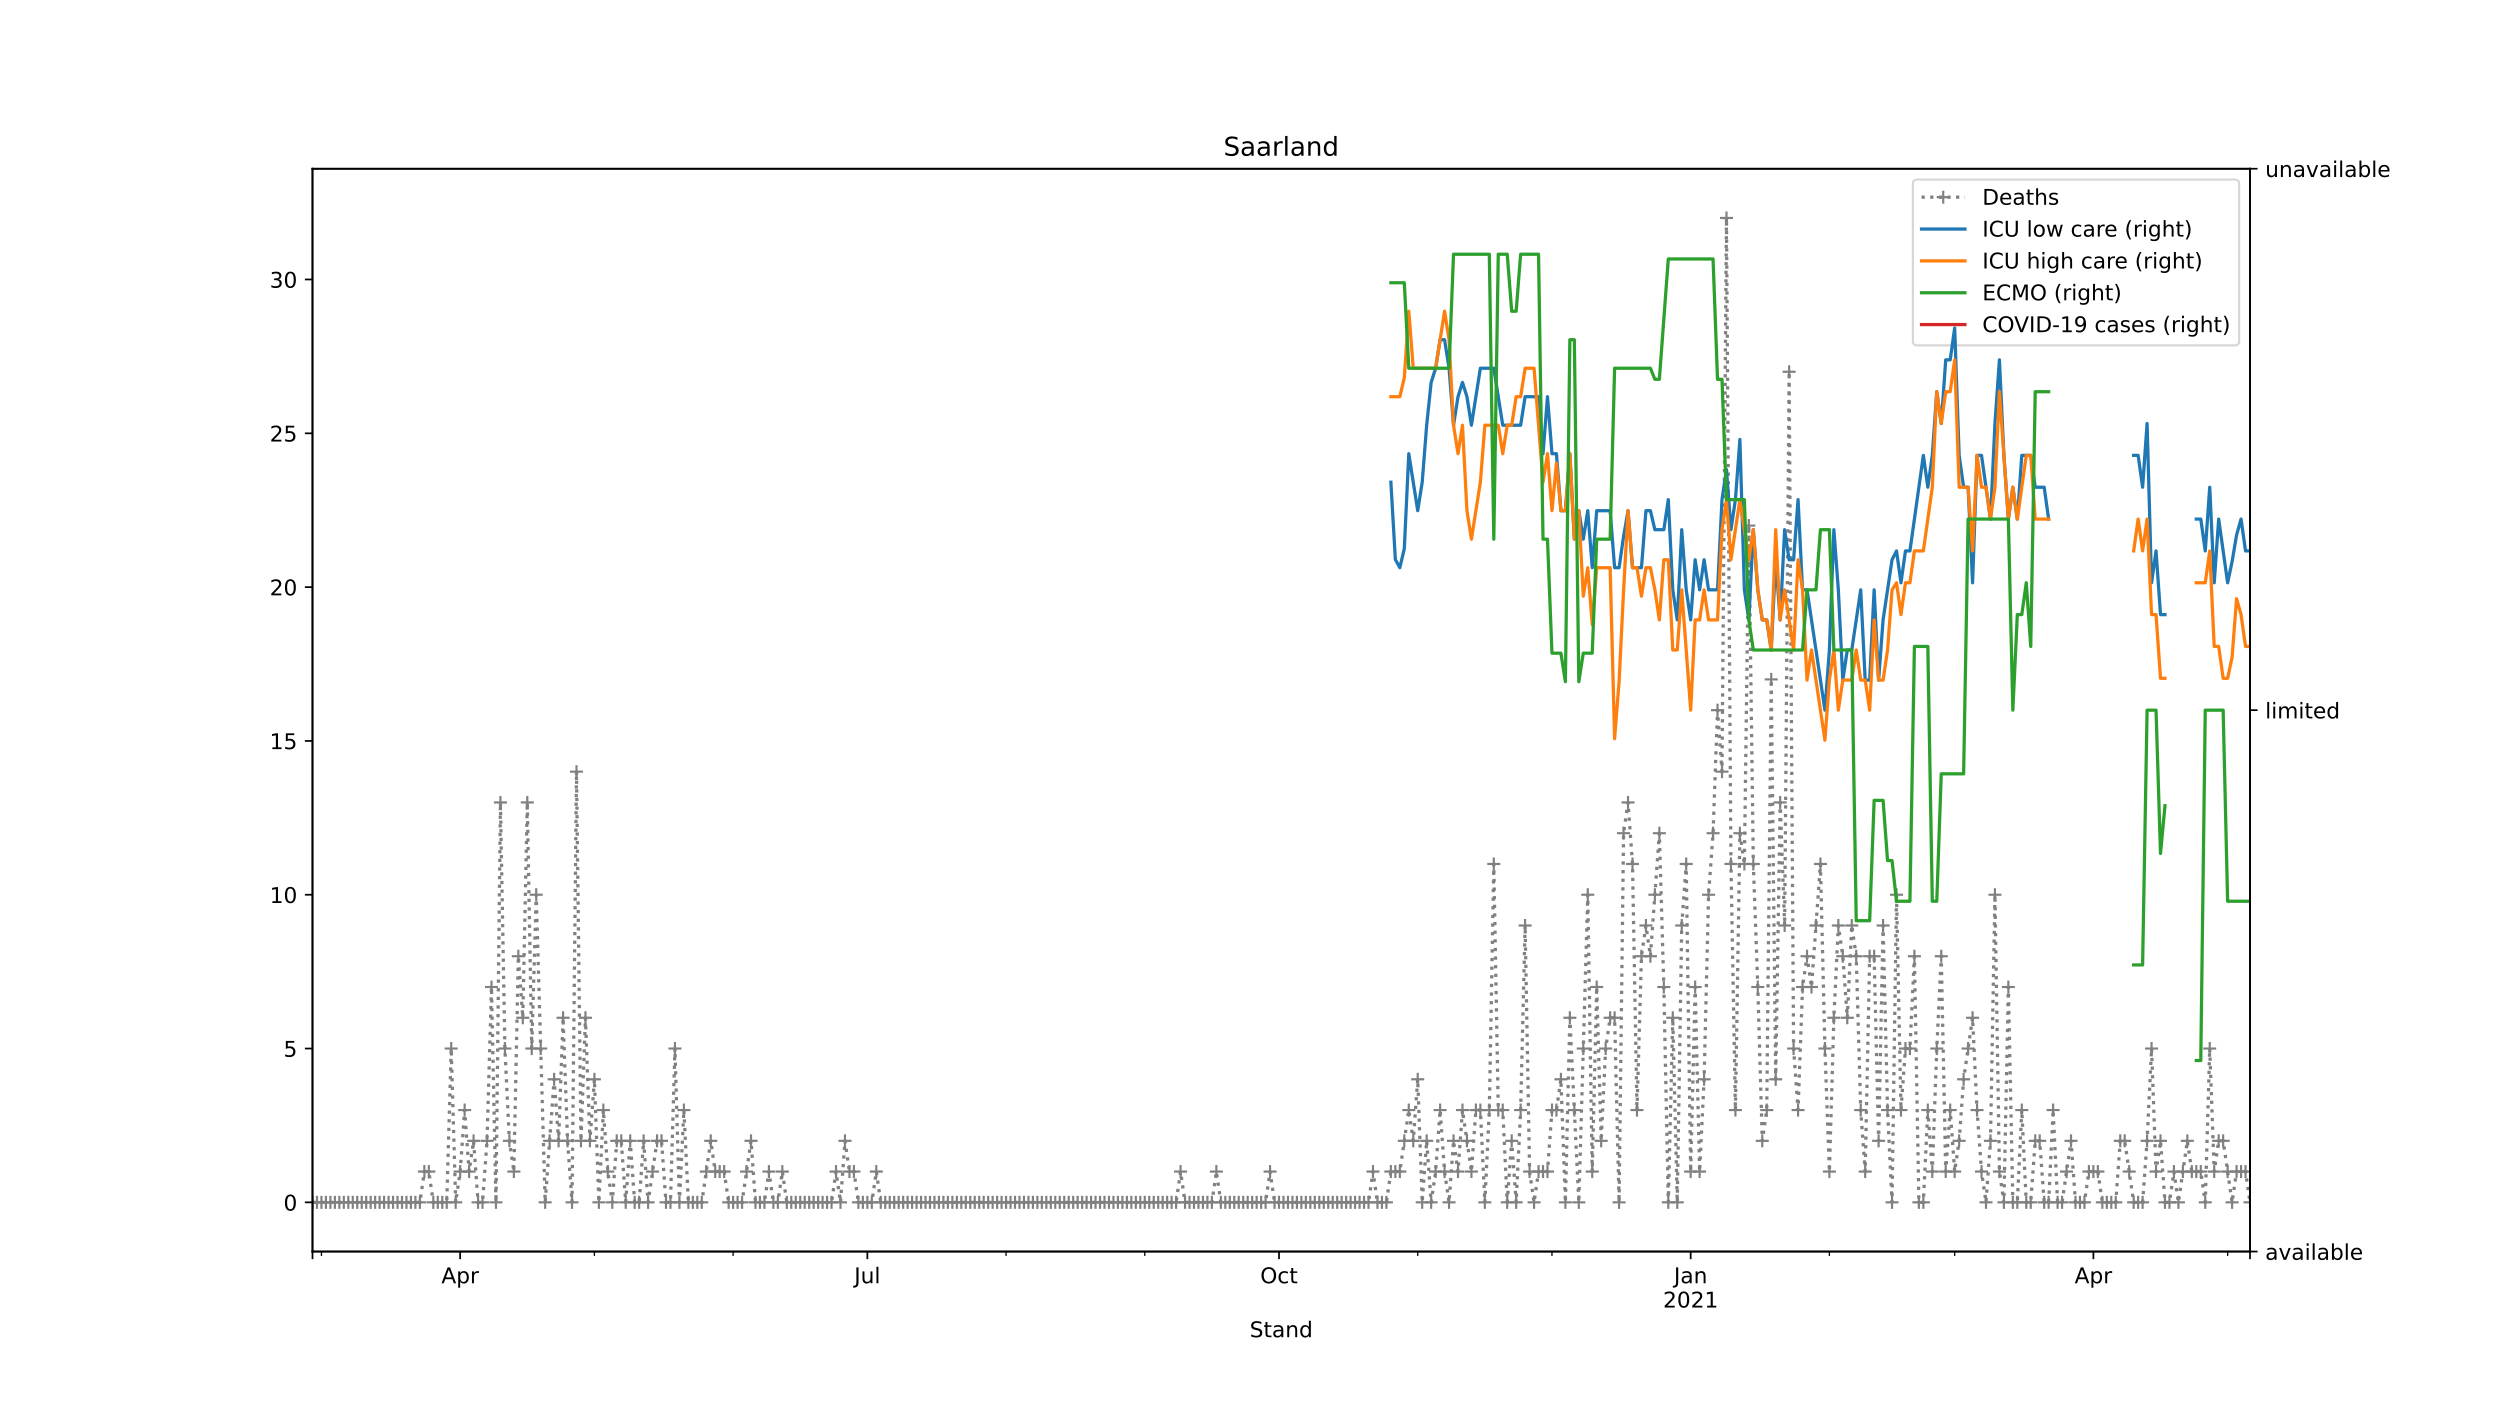 <?xml version="1.0" encoding="utf-8" standalone="no"?>
<!DOCTYPE svg PUBLIC "-//W3C//DTD SVG 1.1//EN"
  "http://www.w3.org/Graphics/SVG/1.1/DTD/svg11.dtd">
<!-- Created with matplotlib (https://matplotlib.org/) -->
<svg height="648pt" version="1.1" viewBox="0 0 1152 648" width="1152pt" xmlns="http://www.w3.org/2000/svg" xmlns:xlink="http://www.w3.org/1999/xlink">
 <defs>
  <style type="text/css">
*{stroke-linecap:butt;stroke-linejoin:round;}
  </style>
 </defs>
 <g id="figure_1">
  <g id="patch_1">
   <path d="M 0 648 
L 1152 648 
L 1152 0 
L 0 0 
z
" style="fill:#ffffff;"/>
  </g>
  <g id="axes_1">
   <g id="patch_2">
    <path d="M 144 576.72 
L 1036.8 576.72 
L 1036.8 77.76 
L 144 77.76 
z
" style="fill:#ffffff;"/>
   </g>
   <g id="matplotlib.axis_1">
    <g id="xtick_1">
     <g id="line2d_1">
      <defs>
       <path d="M 0 0 
L 0 3.5 
" id="mfea25d3c62" style="stroke:#000000;stroke-width:0.8;"/>
      </defs>
      <g>
       <use style="stroke:#000000;stroke-width:0.8;" x="144" xlink:href="#mfea25d3c62" y="576.72"/>
      </g>
     </g>
    </g>
    <g id="xtick_2">
     <g id="line2d_2">
      <g>
       <use style="stroke:#000000;stroke-width:0.8;" x="212.042" xlink:href="#mfea25d3c62" y="576.72"/>
      </g>
     </g>
     <g id="text_1">
      <!-- Apr -->
      <defs>
       <path d="M 34.188 63.188 
L 20.797 26.906 
L 47.609 26.906 
z
M 28.609 72.906 
L 39.797 72.906 
L 67.578 0 
L 57.328 0 
L 50.688 18.703 
L 17.828 18.703 
L 11.188 0 
L 0.781 0 
z
" id="DejaVuSans-65"/>
       <path d="M 18.109 8.203 
L 18.109 -20.797 
L 9.078 -20.797 
L 9.078 54.688 
L 18.109 54.688 
L 18.109 46.391 
Q 20.953 51.266 25.266 53.625 
Q 29.594 56 35.594 56 
Q 45.562 56 51.781 48.094 
Q 58.016 40.188 58.016 27.297 
Q 58.016 14.406 51.781 6.484 
Q 45.562 -1.422 35.594 -1.422 
Q 29.594 -1.422 25.266 0.953 
Q 20.953 3.328 18.109 8.203 
z
M 48.688 27.297 
Q 48.688 37.203 44.609 42.844 
Q 40.531 48.484 33.406 48.484 
Q 26.266 48.484 22.188 42.844 
Q 18.109 37.203 18.109 27.297 
Q 18.109 17.391 22.188 11.75 
Q 26.266 6.109 33.406 6.109 
Q 40.531 6.109 44.609 11.75 
Q 48.688 17.391 48.688 27.297 
z
" id="DejaVuSans-112"/>
       <path d="M 41.109 46.297 
Q 39.594 47.172 37.812 47.578 
Q 36.031 48 33.891 48 
Q 26.266 48 22.188 43.047 
Q 18.109 38.094 18.109 28.812 
L 18.109 0 
L 9.078 0 
L 9.078 54.688 
L 18.109 54.688 
L 18.109 46.188 
Q 20.953 51.172 25.484 53.578 
Q 30.031 56 36.531 56 
Q 37.453 56 38.578 55.875 
Q 39.703 55.766 41.062 55.516 
z
" id="DejaVuSans-114"/>
      </defs>
      <g transform="translate(203.392 591.318)scale(0.1 -0.1)">
       <use xlink:href="#DejaVuSans-65"/>
       <use x="68.408" xlink:href="#DejaVuSans-112"/>
       <use x="131.885" xlink:href="#DejaVuSans-114"/>
      </g>
     </g>
    </g>
    <g id="xtick_3">
     <g id="line2d_3">
      <g>
       <use style="stroke:#000000;stroke-width:0.8;" x="399.675" xlink:href="#mfea25d3c62" y="576.72"/>
      </g>
     </g>
     <g id="text_2">
      <!-- Jul -->
      <defs>
       <path d="M 9.812 72.906 
L 19.672 72.906 
L 19.672 5.078 
Q 19.672 -8.109 14.672 -14.062 
Q 9.672 -20.016 -1.422 -20.016 
L -5.172 -20.016 
L -5.172 -11.719 
L -2.094 -11.719 
Q 4.438 -11.719 7.125 -8.047 
Q 9.812 -4.391 9.812 5.078 
z
" id="DejaVuSans-74"/>
       <path d="M 8.5 21.578 
L 8.5 54.688 
L 17.484 54.688 
L 17.484 21.922 
Q 17.484 14.156 20.5 10.266 
Q 23.531 6.391 29.594 6.391 
Q 36.859 6.391 41.078 11.031 
Q 45.312 15.672 45.312 23.688 
L 45.312 54.688 
L 54.297 54.688 
L 54.297 0 
L 45.312 0 
L 45.312 8.406 
Q 42.047 3.422 37.719 1 
Q 33.406 -1.422 27.688 -1.422 
Q 18.266 -1.422 13.375 4.438 
Q 8.5 10.297 8.5 21.578 
z
M 31.109 56 
z
" id="DejaVuSans-117"/>
       <path d="M 9.422 75.984 
L 18.406 75.984 
L 18.406 0 
L 9.422 0 
z
" id="DejaVuSans-108"/>
      </defs>
      <g transform="translate(393.642 591.318)scale(0.1 -0.1)">
       <use xlink:href="#DejaVuSans-74"/>
       <use x="29.492" xlink:href="#DejaVuSans-117"/>
       <use x="92.871" xlink:href="#DejaVuSans-108"/>
      </g>
     </g>
    </g>
    <g id="xtick_4">
     <g id="line2d_4">
      <g>
       <use style="stroke:#000000;stroke-width:0.8;" x="589.369" xlink:href="#mfea25d3c62" y="576.72"/>
      </g>
     </g>
     <g id="text_3">
      <!-- Oct -->
      <defs>
       <path d="M 39.406 66.219 
Q 28.656 66.219 22.328 58.203 
Q 16.016 50.203 16.016 36.375 
Q 16.016 22.609 22.328 14.594 
Q 28.656 6.594 39.406 6.594 
Q 50.141 6.594 56.422 14.594 
Q 62.703 22.609 62.703 36.375 
Q 62.703 50.203 56.422 58.203 
Q 50.141 66.219 39.406 66.219 
z
M 39.406 74.219 
Q 54.734 74.219 63.906 63.938 
Q 73.094 53.656 73.094 36.375 
Q 73.094 19.141 63.906 8.859 
Q 54.734 -1.422 39.406 -1.422 
Q 24.031 -1.422 14.812 8.828 
Q 5.609 19.094 5.609 36.375 
Q 5.609 53.656 14.812 63.938 
Q 24.031 74.219 39.406 74.219 
z
" id="DejaVuSans-79"/>
       <path d="M 48.781 52.594 
L 48.781 44.188 
Q 44.969 46.297 41.141 47.344 
Q 37.312 48.391 33.406 48.391 
Q 24.656 48.391 19.812 42.844 
Q 14.984 37.312 14.984 27.297 
Q 14.984 17.281 19.812 11.734 
Q 24.656 6.203 33.406 6.203 
Q 37.312 6.203 41.141 7.25 
Q 44.969 8.297 48.781 10.406 
L 48.781 2.094 
Q 45.016 0.344 40.984 -0.531 
Q 36.969 -1.422 32.422 -1.422 
Q 20.062 -1.422 12.781 6.344 
Q 5.516 14.109 5.516 27.297 
Q 5.516 40.672 12.859 48.328 
Q 20.219 56 33.016 56 
Q 37.156 56 41.109 55.141 
Q 45.062 54.297 48.781 52.594 
z
" id="DejaVuSans-99"/>
       <path d="M 18.312 70.219 
L 18.312 54.688 
L 36.812 54.688 
L 36.812 47.703 
L 18.312 47.703 
L 18.312 18.016 
Q 18.312 11.328 20.141 9.422 
Q 21.969 7.516 27.594 7.516 
L 36.812 7.516 
L 36.812 0 
L 27.594 0 
Q 17.188 0 13.234 3.875 
Q 9.281 7.766 9.281 18.016 
L 9.281 47.703 
L 2.688 47.703 
L 2.688 54.688 
L 9.281 54.688 
L 9.281 70.219 
z
" id="DejaVuSans-116"/>
      </defs>
      <g transform="translate(580.724 591.318)scale(0.1 -0.1)">
       <use xlink:href="#DejaVuSans-79"/>
       <use x="78.711" xlink:href="#DejaVuSans-99"/>
       <use x="133.691" xlink:href="#DejaVuSans-116"/>
      </g>
     </g>
    </g>
    <g id="xtick_5">
     <g id="line2d_5">
      <g>
       <use style="stroke:#000000;stroke-width:0.8;" x="779.063" xlink:href="#mfea25d3c62" y="576.72"/>
      </g>
     </g>
     <g id="text_4">
      <!-- Jan -->
      <defs>
       <path d="M 34.281 27.484 
Q 23.391 27.484 19.188 25 
Q 14.984 22.516 14.984 16.5 
Q 14.984 11.719 18.141 8.906 
Q 21.297 6.109 26.703 6.109 
Q 34.188 6.109 38.703 11.406 
Q 43.219 16.703 43.219 25.484 
L 43.219 27.484 
z
M 52.203 31.203 
L 52.203 0 
L 43.219 0 
L 43.219 8.297 
Q 40.141 3.328 35.547 0.953 
Q 30.953 -1.422 24.312 -1.422 
Q 15.922 -1.422 10.953 3.297 
Q 6 8.016 6 15.922 
Q 6 25.141 12.172 29.828 
Q 18.359 34.516 30.609 34.516 
L 43.219 34.516 
L 43.219 35.406 
Q 43.219 41.609 39.141 45 
Q 35.062 48.391 27.688 48.391 
Q 23 48.391 18.547 47.266 
Q 14.109 46.141 10.016 43.891 
L 10.016 52.203 
Q 14.938 54.109 19.578 55.047 
Q 24.219 56 28.609 56 
Q 40.484 56 46.344 49.844 
Q 52.203 43.703 52.203 31.203 
z
" id="DejaVuSans-97"/>
       <path d="M 54.891 33.016 
L 54.891 0 
L 45.906 0 
L 45.906 32.719 
Q 45.906 40.484 42.875 44.328 
Q 39.844 48.188 33.797 48.188 
Q 26.516 48.188 22.312 43.547 
Q 18.109 38.922 18.109 30.906 
L 18.109 0 
L 9.078 0 
L 9.078 54.688 
L 18.109 54.688 
L 18.109 46.188 
Q 21.344 51.125 25.703 53.562 
Q 30.078 56 35.797 56 
Q 45.219 56 50.047 50.172 
Q 54.891 44.344 54.891 33.016 
z
" id="DejaVuSans-110"/>
      </defs>
      <g transform="translate(771.355 591.318)scale(0.1 -0.1)">
       <use xlink:href="#DejaVuSans-74"/>
       <use x="29.492" xlink:href="#DejaVuSans-97"/>
       <use x="90.771" xlink:href="#DejaVuSans-110"/>
      </g>
      <!-- 2021 -->
      <defs>
       <path d="M 19.188 8.297 
L 53.609 8.297 
L 53.609 0 
L 7.328 0 
L 7.328 8.297 
Q 12.938 14.109 22.625 23.891 
Q 32.328 33.688 34.812 36.531 
Q 39.547 41.844 41.422 45.531 
Q 43.312 49.219 43.312 52.781 
Q 43.312 58.594 39.234 62.25 
Q 35.156 65.922 28.609 65.922 
Q 23.969 65.922 18.812 64.312 
Q 13.672 62.703 7.812 59.422 
L 7.812 69.391 
Q 13.766 71.781 18.938 73 
Q 24.125 74.219 28.422 74.219 
Q 39.75 74.219 46.484 68.547 
Q 53.219 62.891 53.219 53.422 
Q 53.219 48.922 51.531 44.891 
Q 49.859 40.875 45.406 35.406 
Q 44.188 33.984 37.641 27.219 
Q 31.109 20.453 19.188 8.297 
z
" id="DejaVuSans-50"/>
       <path d="M 31.781 66.406 
Q 24.172 66.406 20.328 58.906 
Q 16.5 51.422 16.5 36.375 
Q 16.5 21.391 20.328 13.891 
Q 24.172 6.391 31.781 6.391 
Q 39.453 6.391 43.281 13.891 
Q 47.125 21.391 47.125 36.375 
Q 47.125 51.422 43.281 58.906 
Q 39.453 66.406 31.781 66.406 
z
M 31.781 74.219 
Q 44.047 74.219 50.516 64.516 
Q 56.984 54.828 56.984 36.375 
Q 56.984 17.969 50.516 8.266 
Q 44.047 -1.422 31.781 -1.422 
Q 19.531 -1.422 13.062 8.266 
Q 6.594 17.969 6.594 36.375 
Q 6.594 54.828 13.062 64.516 
Q 19.531 74.219 31.781 74.219 
z
" id="DejaVuSans-48"/>
       <path d="M 12.406 8.297 
L 28.516 8.297 
L 28.516 63.922 
L 10.984 60.406 
L 10.984 69.391 
L 28.422 72.906 
L 38.281 72.906 
L 38.281 8.297 
L 54.391 8.297 
L 54.391 0 
L 12.406 0 
z
" id="DejaVuSans-49"/>
      </defs>
      <g transform="translate(766.338 602.516)scale(0.1 -0.1)">
       <use xlink:href="#DejaVuSans-50"/>
       <use x="63.623" xlink:href="#DejaVuSans-48"/>
       <use x="127.246" xlink:href="#DejaVuSans-50"/>
       <use x="190.869" xlink:href="#DejaVuSans-49"/>
      </g>
     </g>
    </g>
    <g id="xtick_6">
     <g id="line2d_6">
      <g>
       <use style="stroke:#000000;stroke-width:0.8;" x="964.634" xlink:href="#mfea25d3c62" y="576.72"/>
      </g>
     </g>
     <g id="text_5">
      <!-- Apr -->
      <g transform="translate(955.984 591.318)scale(0.1 -0.1)">
       <use xlink:href="#DejaVuSans-65"/>
       <use x="68.408" xlink:href="#DejaVuSans-112"/>
       <use x="131.885" xlink:href="#DejaVuSans-114"/>
      </g>
     </g>
    </g>
    <g id="xtick_7">
     <g id="line2d_7">
      <g>
       <use style="stroke:#000000;stroke-width:0.8;" x="1036.8" xlink:href="#mfea25d3c62" y="576.72"/>
      </g>
     </g>
    </g>
    <g id="xtick_8">
     <g id="line2d_8">
      <defs>
       <path d="M 0 0 
L 0 2 
" id="mfd994c2038" style="stroke:#000000;stroke-width:0.6;"/>
      </defs>
      <g>
       <use style="stroke:#000000;stroke-width:0.6;" x="148.124" xlink:href="#mfd994c2038" y="576.72"/>
      </g>
     </g>
    </g>
    <g id="xtick_9">
     <g id="line2d_9">
      <g>
       <use style="stroke:#000000;stroke-width:0.6;" x="273.899" xlink:href="#mfd994c2038" y="576.72"/>
      </g>
     </g>
    </g>
    <g id="xtick_10">
     <g id="line2d_10">
      <g>
       <use style="stroke:#000000;stroke-width:0.6;" x="337.818" xlink:href="#mfd994c2038" y="576.72"/>
      </g>
     </g>
    </g>
    <g id="xtick_11">
     <g id="line2d_11">
      <g>
       <use style="stroke:#000000;stroke-width:0.6;" x="463.594" xlink:href="#mfd994c2038" y="576.72"/>
      </g>
     </g>
    </g>
    <g id="xtick_12">
     <g id="line2d_12">
      <g>
       <use style="stroke:#000000;stroke-width:0.6;" x="527.512" xlink:href="#mfd994c2038" y="576.72"/>
      </g>
     </g>
    </g>
    <g id="xtick_13">
     <g id="line2d_13">
      <g>
       <use style="stroke:#000000;stroke-width:0.6;" x="653.288" xlink:href="#mfd994c2038" y="576.72"/>
      </g>
     </g>
    </g>
    <g id="xtick_14">
     <g id="line2d_14">
      <g>
       <use style="stroke:#000000;stroke-width:0.6;" x="715.145" xlink:href="#mfd994c2038" y="576.72"/>
      </g>
     </g>
    </g>
    <g id="xtick_15">
     <g id="line2d_15">
      <g>
       <use style="stroke:#000000;stroke-width:0.6;" x="842.982" xlink:href="#mfd994c2038" y="576.72"/>
      </g>
     </g>
    </g>
    <g id="xtick_16">
     <g id="line2d_16">
      <g>
       <use style="stroke:#000000;stroke-width:0.6;" x="900.715" xlink:href="#mfd994c2038" y="576.72"/>
      </g>
     </g>
    </g>
    <g id="xtick_17">
     <g id="line2d_17">
      <g>
       <use style="stroke:#000000;stroke-width:0.6;" x="1026.491" xlink:href="#mfd994c2038" y="576.72"/>
      </g>
     </g>
    </g>
    <g id="text_6">
     <!-- Stand -->
     <defs>
      <path d="M 53.516 70.516 
L 53.516 60.891 
Q 47.906 63.578 42.922 64.891 
Q 37.938 66.219 33.297 66.219 
Q 25.25 66.219 20.875 63.094 
Q 16.5 59.969 16.5 54.203 
Q 16.5 49.359 19.406 46.891 
Q 22.312 44.438 30.422 42.922 
L 36.375 41.703 
Q 47.406 39.594 52.656 34.297 
Q 57.906 29 57.906 20.125 
Q 57.906 9.516 50.797 4.047 
Q 43.703 -1.422 29.984 -1.422 
Q 24.812 -1.422 18.969 -0.25 
Q 13.141 0.922 6.891 3.219 
L 6.891 13.375 
Q 12.891 10.016 18.656 8.297 
Q 24.422 6.594 29.984 6.594 
Q 38.422 6.594 43.016 9.906 
Q 47.609 13.234 47.609 19.391 
Q 47.609 24.75 44.312 27.781 
Q 41.016 30.812 33.5 32.328 
L 27.484 33.5 
Q 16.453 35.688 11.516 40.375 
Q 6.594 45.062 6.594 53.422 
Q 6.594 63.094 13.406 68.656 
Q 20.219 74.219 32.172 74.219 
Q 37.312 74.219 42.625 73.281 
Q 47.953 72.359 53.516 70.516 
z
" id="DejaVuSans-83"/>
      <path d="M 45.406 46.391 
L 45.406 75.984 
L 54.391 75.984 
L 54.391 0 
L 45.406 0 
L 45.406 8.203 
Q 42.578 3.328 38.25 0.953 
Q 33.938 -1.422 27.875 -1.422 
Q 17.969 -1.422 11.734 6.484 
Q 5.516 14.406 5.516 27.297 
Q 5.516 40.188 11.734 48.094 
Q 17.969 56 27.875 56 
Q 33.938 56 38.25 53.625 
Q 42.578 51.266 45.406 46.391 
z
M 14.797 27.297 
Q 14.797 17.391 18.875 11.75 
Q 22.953 6.109 30.078 6.109 
Q 37.203 6.109 41.297 11.75 
Q 45.406 17.391 45.406 27.297 
Q 45.406 37.203 41.297 42.844 
Q 37.203 48.484 30.078 48.484 
Q 22.953 48.484 18.875 42.844 
Q 14.797 37.203 14.797 27.297 
z
" id="DejaVuSans-100"/>
     </defs>
     <g transform="translate(575.859 616.194)scale(0.1 -0.1)">
      <use xlink:href="#DejaVuSans-83"/>
      <use x="63.477" xlink:href="#DejaVuSans-116"/>
      <use x="102.686" xlink:href="#DejaVuSans-97"/>
      <use x="163.965" xlink:href="#DejaVuSans-110"/>
      <use x="227.344" xlink:href="#DejaVuSans-100"/>
     </g>
    </g>
   </g>
   <g id="matplotlib.axis_2">
    <g id="ytick_1">
     <g id="line2d_18">
      <defs>
       <path d="M 0 0 
L -3.5 0 
" id="m3b07d498e4" style="stroke:#000000;stroke-width:0.8;"/>
      </defs>
      <g>
       <use style="stroke:#000000;stroke-width:0.8;" x="144" xlink:href="#m3b07d498e4" y="554.04"/>
      </g>
     </g>
     <g id="text_7">
      <!-- 0 -->
      <g transform="translate(130.637 557.839)scale(0.1 -0.1)">
       <use xlink:href="#DejaVuSans-48"/>
      </g>
     </g>
    </g>
    <g id="ytick_2">
     <g id="line2d_19">
      <g>
       <use style="stroke:#000000;stroke-width:0.8;" x="144" xlink:href="#m3b07d498e4" y="483.165"/>
      </g>
     </g>
     <g id="text_8">
      <!-- 5 -->
      <defs>
       <path d="M 10.797 72.906 
L 49.516 72.906 
L 49.516 64.594 
L 19.828 64.594 
L 19.828 46.734 
Q 21.969 47.469 24.109 47.828 
Q 26.266 48.188 28.422 48.188 
Q 40.625 48.188 47.75 41.5 
Q 54.891 34.812 54.891 23.391 
Q 54.891 11.625 47.562 5.094 
Q 40.234 -1.422 26.906 -1.422 
Q 22.312 -1.422 17.547 -0.641 
Q 12.797 0.141 7.719 1.703 
L 7.719 11.625 
Q 12.109 9.234 16.797 8.062 
Q 21.484 6.891 26.703 6.891 
Q 35.156 6.891 40.078 11.328 
Q 45.016 15.766 45.016 23.391 
Q 45.016 31 40.078 35.438 
Q 35.156 39.891 26.703 39.891 
Q 22.75 39.891 18.812 39.016 
Q 14.891 38.141 10.797 36.281 
z
" id="DejaVuSans-53"/>
      </defs>
      <g transform="translate(130.637 486.964)scale(0.1 -0.1)">
       <use xlink:href="#DejaVuSans-53"/>
      </g>
     </g>
    </g>
    <g id="ytick_3">
     <g id="line2d_20">
      <g>
       <use style="stroke:#000000;stroke-width:0.8;" x="144" xlink:href="#m3b07d498e4" y="412.29"/>
      </g>
     </g>
     <g id="text_9">
      <!-- 10 -->
      <g transform="translate(124.275 416.089)scale(0.1 -0.1)">
       <use xlink:href="#DejaVuSans-49"/>
       <use x="63.623" xlink:href="#DejaVuSans-48"/>
      </g>
     </g>
    </g>
    <g id="ytick_4">
     <g id="line2d_21">
      <g>
       <use style="stroke:#000000;stroke-width:0.8;" x="144" xlink:href="#m3b07d498e4" y="341.415"/>
      </g>
     </g>
     <g id="text_10">
      <!-- 15 -->
      <g transform="translate(124.275 345.214)scale(0.1 -0.1)">
       <use xlink:href="#DejaVuSans-49"/>
       <use x="63.623" xlink:href="#DejaVuSans-53"/>
      </g>
     </g>
    </g>
    <g id="ytick_5">
     <g id="line2d_22">
      <g>
       <use style="stroke:#000000;stroke-width:0.8;" x="144" xlink:href="#m3b07d498e4" y="270.54"/>
      </g>
     </g>
     <g id="text_11">
      <!-- 20 -->
      <g transform="translate(124.275 274.339)scale(0.1 -0.1)">
       <use xlink:href="#DejaVuSans-50"/>
       <use x="63.623" xlink:href="#DejaVuSans-48"/>
      </g>
     </g>
    </g>
    <g id="ytick_6">
     <g id="line2d_23">
      <g>
       <use style="stroke:#000000;stroke-width:0.8;" x="144" xlink:href="#m3b07d498e4" y="199.665"/>
      </g>
     </g>
     <g id="text_12">
      <!-- 25 -->
      <g transform="translate(124.275 203.464)scale(0.1 -0.1)">
       <use xlink:href="#DejaVuSans-50"/>
       <use x="63.623" xlink:href="#DejaVuSans-53"/>
      </g>
     </g>
    </g>
    <g id="ytick_7">
     <g id="line2d_24">
      <g>
       <use style="stroke:#000000;stroke-width:0.8;" x="144" xlink:href="#m3b07d498e4" y="128.79"/>
      </g>
     </g>
     <g id="text_13">
      <!-- 30 -->
      <defs>
       <path d="M 40.578 39.312 
Q 47.656 37.797 51.625 33 
Q 55.609 28.219 55.609 21.188 
Q 55.609 10.406 48.188 4.484 
Q 40.766 -1.422 27.094 -1.422 
Q 22.516 -1.422 17.656 -0.516 
Q 12.797 0.391 7.625 2.203 
L 7.625 11.719 
Q 11.719 9.328 16.594 8.109 
Q 21.484 6.891 26.812 6.891 
Q 36.078 6.891 40.938 10.547 
Q 45.797 14.203 45.797 21.188 
Q 45.797 27.641 41.281 31.266 
Q 36.766 34.906 28.719 34.906 
L 20.219 34.906 
L 20.219 43.016 
L 29.109 43.016 
Q 36.375 43.016 40.234 45.922 
Q 44.094 48.828 44.094 54.297 
Q 44.094 59.906 40.109 62.906 
Q 36.141 65.922 28.719 65.922 
Q 24.656 65.922 20.016 65.031 
Q 15.375 64.156 9.812 62.312 
L 9.812 71.094 
Q 15.438 72.656 20.344 73.438 
Q 25.25 74.219 29.594 74.219 
Q 40.828 74.219 47.359 69.109 
Q 53.906 64.016 53.906 55.328 
Q 53.906 49.266 50.438 45.094 
Q 46.969 40.922 40.578 39.312 
z
" id="DejaVuSans-51"/>
      </defs>
      <g transform="translate(124.275 132.589)scale(0.1 -0.1)">
       <use xlink:href="#DejaVuSans-51"/>
       <use x="63.623" xlink:href="#DejaVuSans-48"/>
      </g>
     </g>
    </g>
   </g>
   <g id="line2d_25">
    <path clip-path="url(#p19e7f23fe7)" d="M 144 554.04 
L 193.485 554.04 
L 195.547 539.865 
L 197.609 539.865 
L 199.671 554.04 
L 205.857 554.04 
L 207.919 483.165 
L 209.981 554.04 
L 212.042 539.865 
L 214.104 511.515 
L 216.166 539.865 
L 218.228 525.69 
L 220.29 554.04 
L 222.352 554.04 
L 224.414 525.69 
L 226.476 454.815 
L 228.538 554.04 
L 230.6 369.765 
L 232.661 483.165 
L 234.723 525.69 
L 236.785 539.865 
L 238.847 440.64 
L 240.909 468.99 
L 242.971 369.765 
L 245.033 483.165 
L 247.095 412.29 
L 251.218 554.04 
L 255.342 497.34 
L 257.404 525.69 
L 259.466 468.99 
L 261.528 525.69 
L 263.59 554.04 
L 265.652 355.59 
L 267.714 525.69 
L 269.776 468.99 
L 271.837 525.69 
L 273.899 497.34 
L 275.961 554.04 
L 278.023 511.515 
L 280.085 539.865 
L 282.147 554.04 
L 284.209 525.69 
L 286.271 525.69 
L 288.333 554.04 
L 290.394 525.69 
L 292.456 554.04 
L 294.518 554.04 
L 296.58 525.69 
L 298.642 554.04 
L 302.766 525.69 
L 304.828 525.69 
L 306.89 554.04 
L 308.952 554.04 
L 311.013 483.165 
L 313.075 554.04 
L 315.137 511.515 
L 317.199 554.04 
L 323.385 554.04 
L 327.509 525.69 
L 329.57 539.865 
L 333.694 539.865 
L 335.756 554.04 
L 341.942 554.04 
L 346.066 525.69 
L 348.127 554.04 
L 352.251 554.04 
L 354.313 539.865 
L 356.375 554.04 
L 358.437 554.04 
L 360.499 539.865 
L 362.561 554.04 
L 383.18 554.04 
L 385.242 539.865 
L 387.303 554.04 
L 389.365 525.69 
L 391.427 539.865 
L 393.489 539.865 
L 395.551 554.04 
L 401.737 554.04 
L 403.799 539.865 
L 405.861 554.04 
L 541.945 554.04 
L 544.007 539.865 
L 546.069 554.04 
L 558.441 554.04 
L 560.503 539.865 
L 562.564 554.04 
L 583.183 554.04 
L 585.245 539.865 
L 587.307 554.04 
L 630.607 554.04 
L 632.669 539.865 
L 634.731 554.04 
L 638.855 554.04 
L 640.916 539.865 
L 645.04 539.865 
L 649.164 511.515 
L 651.226 525.69 
L 653.288 497.34 
L 655.35 554.04 
L 657.412 525.69 
L 659.473 554.04 
L 661.535 539.865 
L 663.597 511.515 
L 665.659 539.865 
L 667.721 554.04 
L 669.783 525.69 
L 671.845 539.865 
L 673.907 511.515 
L 678.03 539.865 
L 680.092 511.515 
L 682.154 511.515 
L 684.216 554.04 
L 686.278 511.515 
L 688.34 398.115 
L 690.402 511.515 
L 692.464 511.515 
L 694.526 554.04 
L 696.588 525.69 
L 698.649 554.04 
L 700.711 511.515 
L 702.773 426.465 
L 704.835 539.865 
L 706.897 554.04 
L 708.959 539.865 
L 713.083 539.865 
L 715.145 511.515 
L 717.206 511.515 
L 719.268 497.34 
L 721.33 554.04 
L 723.392 468.99 
L 727.516 554.04 
L 731.64 412.29 
L 733.702 539.865 
L 735.764 454.815 
L 737.825 525.69 
L 739.887 483.165 
L 741.949 468.99 
L 744.011 468.99 
L 746.073 554.04 
L 748.135 383.94 
L 750.197 369.765 
L 752.259 398.115 
L 754.321 511.515 
L 756.382 440.64 
L 758.444 426.465 
L 760.506 440.64 
L 764.63 383.94 
L 766.692 454.815 
L 768.754 554.04 
L 770.816 468.99 
L 772.878 554.04 
L 774.939 426.465 
L 777.001 398.115 
L 779.063 539.865 
L 781.125 454.815 
L 783.187 539.865 
L 785.249 497.34 
L 787.311 412.29 
L 789.373 383.94 
L 791.435 327.24 
L 793.497 355.59 
L 795.558 100.44 
L 797.62 398.115 
L 799.682 511.515 
L 801.744 383.94 
L 803.806 398.115 
L 805.868 242.19 
L 807.93 398.115 
L 809.992 454.815 
L 812.054 525.69 
L 814.115 511.515 
L 816.177 313.065 
L 818.239 497.34 
L 820.301 369.765 
L 822.363 426.465 
L 824.425 171.315 
L 826.487 483.165 
L 828.549 511.515 
L 830.611 454.815 
L 832.673 440.64 
L 834.734 454.815 
L 838.858 398.115 
L 840.92 483.165 
L 842.982 539.865 
L 845.044 468.99 
L 847.106 426.465 
L 849.168 440.64 
L 851.23 468.99 
L 853.291 426.465 
L 855.353 440.64 
L 857.415 511.515 
L 859.477 539.865 
L 861.539 440.64 
L 863.601 440.64 
L 865.663 525.69 
L 867.725 426.465 
L 869.787 511.515 
L 871.848 554.04 
L 873.91 412.29 
L 875.972 511.515 
L 878.034 483.165 
L 880.096 483.165 
L 882.158 440.64 
L 884.22 554.04 
L 886.282 554.04 
L 888.344 511.515 
L 890.406 539.865 
L 892.467 483.165 
L 894.529 440.64 
L 896.591 539.865 
L 898.653 511.515 
L 900.715 539.865 
L 902.777 525.69 
L 904.839 497.34 
L 908.963 468.99 
L 911.024 511.515 
L 913.086 539.865 
L 915.148 554.04 
L 917.21 525.69 
L 919.272 412.29 
L 921.334 539.865 
L 923.396 554.04 
L 925.458 454.815 
L 927.52 554.04 
L 929.582 554.04 
L 931.643 511.515 
L 933.705 554.04 
L 935.767 554.04 
L 937.829 525.69 
L 939.891 525.69 
L 941.953 554.04 
L 944.015 554.04 
L 946.077 511.515 
L 948.139 554.04 
L 950.2 554.04 
L 954.324 525.69 
L 956.386 554.04 
L 960.51 554.04 
L 962.572 539.865 
L 966.696 539.865 
L 968.758 554.04 
L 974.943 554.04 
L 977.005 525.69 
L 979.067 525.69 
L 983.191 554.04 
L 987.315 554.04 
L 989.376 525.69 
L 991.438 483.165 
L 993.5 539.865 
L 995.562 525.69 
L 997.624 554.04 
L 999.686 554.04 
L 1001.748 539.865 
L 1003.81 554.04 
L 1007.933 525.69 
L 1009.995 539.865 
L 1014.119 539.865 
L 1016.181 554.04 
L 1018.243 483.165 
L 1020.305 539.865 
L 1022.367 525.69 
L 1024.429 525.69 
L 1028.552 554.04 
L 1030.614 539.865 
L 1034.738 539.865 
L 1036.8 554.04 
L 1036.8 554.04 
" style="fill:none;stroke:#808080;stroke-dasharray:1.5,2.475;stroke-dashoffset:0;stroke-width:1.5;"/>
    <defs>
     <path d="M -3 0 
L 3 0 
M 0 3 
L 0 -3 
" id="m92fd681c92" style="stroke:#808080;"/>
    </defs>
    <g clip-path="url(#p19e7f23fe7)">
     <use style="fill:#808080;stroke:#808080;" x="144" xlink:href="#m92fd681c92" y="554.04"/>
     <use style="fill:#808080;stroke:#808080;" x="146.062" xlink:href="#m92fd681c92" y="554.04"/>
     <use style="fill:#808080;stroke:#808080;" x="148.124" xlink:href="#m92fd681c92" y="554.04"/>
     <use style="fill:#808080;stroke:#808080;" x="150.186" xlink:href="#m92fd681c92" y="554.04"/>
     <use style="fill:#808080;stroke:#808080;" x="152.248" xlink:href="#m92fd681c92" y="554.04"/>
     <use style="fill:#808080;stroke:#808080;" x="154.309" xlink:href="#m92fd681c92" y="554.04"/>
     <use style="fill:#808080;stroke:#808080;" x="156.371" xlink:href="#m92fd681c92" y="554.04"/>
     <use style="fill:#808080;stroke:#808080;" x="158.433" xlink:href="#m92fd681c92" y="554.04"/>
     <use style="fill:#808080;stroke:#808080;" x="160.495" xlink:href="#m92fd681c92" y="554.04"/>
     <use style="fill:#808080;stroke:#808080;" x="162.557" xlink:href="#m92fd681c92" y="554.04"/>
     <use style="fill:#808080;stroke:#808080;" x="164.619" xlink:href="#m92fd681c92" y="554.04"/>
     <use style="fill:#808080;stroke:#808080;" x="166.681" xlink:href="#m92fd681c92" y="554.04"/>
     <use style="fill:#808080;stroke:#808080;" x="168.743" xlink:href="#m92fd681c92" y="554.04"/>
     <use style="fill:#808080;stroke:#808080;" x="170.805" xlink:href="#m92fd681c92" y="554.04"/>
     <use style="fill:#808080;stroke:#808080;" x="172.867" xlink:href="#m92fd681c92" y="554.04"/>
     <use style="fill:#808080;stroke:#808080;" x="174.928" xlink:href="#m92fd681c92" y="554.04"/>
     <use style="fill:#808080;stroke:#808080;" x="176.99" xlink:href="#m92fd681c92" y="554.04"/>
     <use style="fill:#808080;stroke:#808080;" x="179.052" xlink:href="#m92fd681c92" y="554.04"/>
     <use style="fill:#808080;stroke:#808080;" x="181.114" xlink:href="#m92fd681c92" y="554.04"/>
     <use style="fill:#808080;stroke:#808080;" x="183.176" xlink:href="#m92fd681c92" y="554.04"/>
     <use style="fill:#808080;stroke:#808080;" x="185.238" xlink:href="#m92fd681c92" y="554.04"/>
     <use style="fill:#808080;stroke:#808080;" x="187.3" xlink:href="#m92fd681c92" y="554.04"/>
     <use style="fill:#808080;stroke:#808080;" x="189.362" xlink:href="#m92fd681c92" y="554.04"/>
     <use style="fill:#808080;stroke:#808080;" x="191.424" xlink:href="#m92fd681c92" y="554.04"/>
     <use style="fill:#808080;stroke:#808080;" x="193.485" xlink:href="#m92fd681c92" y="554.04"/>
     <use style="fill:#808080;stroke:#808080;" x="195.547" xlink:href="#m92fd681c92" y="539.865"/>
     <use style="fill:#808080;stroke:#808080;" x="197.609" xlink:href="#m92fd681c92" y="539.865"/>
     <use style="fill:#808080;stroke:#808080;" x="199.671" xlink:href="#m92fd681c92" y="554.04"/>
     <use style="fill:#808080;stroke:#808080;" x="201.733" xlink:href="#m92fd681c92" y="554.04"/>
     <use style="fill:#808080;stroke:#808080;" x="203.795" xlink:href="#m92fd681c92" y="554.04"/>
     <use style="fill:#808080;stroke:#808080;" x="205.857" xlink:href="#m92fd681c92" y="554.04"/>
     <use style="fill:#808080;stroke:#808080;" x="207.919" xlink:href="#m92fd681c92" y="483.165"/>
     <use style="fill:#808080;stroke:#808080;" x="209.981" xlink:href="#m92fd681c92" y="554.04"/>
     <use style="fill:#808080;stroke:#808080;" x="212.042" xlink:href="#m92fd681c92" y="539.865"/>
     <use style="fill:#808080;stroke:#808080;" x="214.104" xlink:href="#m92fd681c92" y="511.515"/>
     <use style="fill:#808080;stroke:#808080;" x="216.166" xlink:href="#m92fd681c92" y="539.865"/>
     <use style="fill:#808080;stroke:#808080;" x="218.228" xlink:href="#m92fd681c92" y="525.69"/>
     <use style="fill:#808080;stroke:#808080;" x="220.29" xlink:href="#m92fd681c92" y="554.04"/>
     <use style="fill:#808080;stroke:#808080;" x="222.352" xlink:href="#m92fd681c92" y="554.04"/>
     <use style="fill:#808080;stroke:#808080;" x="224.414" xlink:href="#m92fd681c92" y="525.69"/>
     <use style="fill:#808080;stroke:#808080;" x="226.476" xlink:href="#m92fd681c92" y="454.815"/>
     <use style="fill:#808080;stroke:#808080;" x="228.538" xlink:href="#m92fd681c92" y="554.04"/>
     <use style="fill:#808080;stroke:#808080;" x="230.6" xlink:href="#m92fd681c92" y="369.765"/>
     <use style="fill:#808080;stroke:#808080;" x="232.661" xlink:href="#m92fd681c92" y="483.165"/>
     <use style="fill:#808080;stroke:#808080;" x="234.723" xlink:href="#m92fd681c92" y="525.69"/>
     <use style="fill:#808080;stroke:#808080;" x="236.785" xlink:href="#m92fd681c92" y="539.865"/>
     <use style="fill:#808080;stroke:#808080;" x="238.847" xlink:href="#m92fd681c92" y="440.64"/>
     <use style="fill:#808080;stroke:#808080;" x="240.909" xlink:href="#m92fd681c92" y="468.99"/>
     <use style="fill:#808080;stroke:#808080;" x="242.971" xlink:href="#m92fd681c92" y="369.765"/>
     <use style="fill:#808080;stroke:#808080;" x="245.033" xlink:href="#m92fd681c92" y="483.165"/>
     <use style="fill:#808080;stroke:#808080;" x="247.095" xlink:href="#m92fd681c92" y="412.29"/>
     <use style="fill:#808080;stroke:#808080;" x="249.157" xlink:href="#m92fd681c92" y="483.165"/>
     <use style="fill:#808080;stroke:#808080;" x="251.218" xlink:href="#m92fd681c92" y="554.04"/>
     <use style="fill:#808080;stroke:#808080;" x="253.28" xlink:href="#m92fd681c92" y="525.69"/>
     <use style="fill:#808080;stroke:#808080;" x="255.342" xlink:href="#m92fd681c92" y="497.34"/>
     <use style="fill:#808080;stroke:#808080;" x="257.404" xlink:href="#m92fd681c92" y="525.69"/>
     <use style="fill:#808080;stroke:#808080;" x="259.466" xlink:href="#m92fd681c92" y="468.99"/>
     <use style="fill:#808080;stroke:#808080;" x="261.528" xlink:href="#m92fd681c92" y="525.69"/>
     <use style="fill:#808080;stroke:#808080;" x="263.59" xlink:href="#m92fd681c92" y="554.04"/>
     <use style="fill:#808080;stroke:#808080;" x="265.652" xlink:href="#m92fd681c92" y="355.59"/>
     <use style="fill:#808080;stroke:#808080;" x="267.714" xlink:href="#m92fd681c92" y="525.69"/>
     <use style="fill:#808080;stroke:#808080;" x="269.776" xlink:href="#m92fd681c92" y="468.99"/>
     <use style="fill:#808080;stroke:#808080;" x="271.837" xlink:href="#m92fd681c92" y="525.69"/>
     <use style="fill:#808080;stroke:#808080;" x="273.899" xlink:href="#m92fd681c92" y="497.34"/>
     <use style="fill:#808080;stroke:#808080;" x="275.961" xlink:href="#m92fd681c92" y="554.04"/>
     <use style="fill:#808080;stroke:#808080;" x="278.023" xlink:href="#m92fd681c92" y="511.515"/>
     <use style="fill:#808080;stroke:#808080;" x="280.085" xlink:href="#m92fd681c92" y="539.865"/>
     <use style="fill:#808080;stroke:#808080;" x="282.147" xlink:href="#m92fd681c92" y="554.04"/>
     <use style="fill:#808080;stroke:#808080;" x="284.209" xlink:href="#m92fd681c92" y="525.69"/>
     <use style="fill:#808080;stroke:#808080;" x="286.271" xlink:href="#m92fd681c92" y="525.69"/>
     <use style="fill:#808080;stroke:#808080;" x="288.333" xlink:href="#m92fd681c92" y="554.04"/>
     <use style="fill:#808080;stroke:#808080;" x="290.394" xlink:href="#m92fd681c92" y="525.69"/>
     <use style="fill:#808080;stroke:#808080;" x="292.456" xlink:href="#m92fd681c92" y="554.04"/>
     <use style="fill:#808080;stroke:#808080;" x="294.518" xlink:href="#m92fd681c92" y="554.04"/>
     <use style="fill:#808080;stroke:#808080;" x="296.58" xlink:href="#m92fd681c92" y="525.69"/>
     <use style="fill:#808080;stroke:#808080;" x="298.642" xlink:href="#m92fd681c92" y="554.04"/>
     <use style="fill:#808080;stroke:#808080;" x="300.704" xlink:href="#m92fd681c92" y="539.865"/>
     <use style="fill:#808080;stroke:#808080;" x="302.766" xlink:href="#m92fd681c92" y="525.69"/>
     <use style="fill:#808080;stroke:#808080;" x="304.828" xlink:href="#m92fd681c92" y="525.69"/>
     <use style="fill:#808080;stroke:#808080;" x="306.89" xlink:href="#m92fd681c92" y="554.04"/>
     <use style="fill:#808080;stroke:#808080;" x="308.952" xlink:href="#m92fd681c92" y="554.04"/>
     <use style="fill:#808080;stroke:#808080;" x="311.013" xlink:href="#m92fd681c92" y="483.165"/>
     <use style="fill:#808080;stroke:#808080;" x="313.075" xlink:href="#m92fd681c92" y="554.04"/>
     <use style="fill:#808080;stroke:#808080;" x="315.137" xlink:href="#m92fd681c92" y="511.515"/>
     <use style="fill:#808080;stroke:#808080;" x="317.199" xlink:href="#m92fd681c92" y="554.04"/>
     <use style="fill:#808080;stroke:#808080;" x="319.261" xlink:href="#m92fd681c92" y="554.04"/>
     <use style="fill:#808080;stroke:#808080;" x="321.323" xlink:href="#m92fd681c92" y="554.04"/>
     <use style="fill:#808080;stroke:#808080;" x="323.385" xlink:href="#m92fd681c92" y="554.04"/>
     <use style="fill:#808080;stroke:#808080;" x="325.447" xlink:href="#m92fd681c92" y="539.865"/>
     <use style="fill:#808080;stroke:#808080;" x="327.509" xlink:href="#m92fd681c92" y="525.69"/>
     <use style="fill:#808080;stroke:#808080;" x="329.57" xlink:href="#m92fd681c92" y="539.865"/>
     <use style="fill:#808080;stroke:#808080;" x="331.632" xlink:href="#m92fd681c92" y="539.865"/>
     <use style="fill:#808080;stroke:#808080;" x="333.694" xlink:href="#m92fd681c92" y="539.865"/>
     <use style="fill:#808080;stroke:#808080;" x="335.756" xlink:href="#m92fd681c92" y="554.04"/>
     <use style="fill:#808080;stroke:#808080;" x="337.818" xlink:href="#m92fd681c92" y="554.04"/>
     <use style="fill:#808080;stroke:#808080;" x="339.88" xlink:href="#m92fd681c92" y="554.04"/>
     <use style="fill:#808080;stroke:#808080;" x="341.942" xlink:href="#m92fd681c92" y="554.04"/>
     <use style="fill:#808080;stroke:#808080;" x="344.004" xlink:href="#m92fd681c92" y="539.865"/>
     <use style="fill:#808080;stroke:#808080;" x="346.066" xlink:href="#m92fd681c92" y="525.69"/>
     <use style="fill:#808080;stroke:#808080;" x="348.127" xlink:href="#m92fd681c92" y="554.04"/>
     <use style="fill:#808080;stroke:#808080;" x="350.189" xlink:href="#m92fd681c92" y="554.04"/>
     <use style="fill:#808080;stroke:#808080;" x="352.251" xlink:href="#m92fd681c92" y="554.04"/>
     <use style="fill:#808080;stroke:#808080;" x="354.313" xlink:href="#m92fd681c92" y="539.865"/>
     <use style="fill:#808080;stroke:#808080;" x="356.375" xlink:href="#m92fd681c92" y="554.04"/>
     <use style="fill:#808080;stroke:#808080;" x="358.437" xlink:href="#m92fd681c92" y="554.04"/>
     <use style="fill:#808080;stroke:#808080;" x="360.499" xlink:href="#m92fd681c92" y="539.865"/>
     <use style="fill:#808080;stroke:#808080;" x="362.561" xlink:href="#m92fd681c92" y="554.04"/>
     <use style="fill:#808080;stroke:#808080;" x="364.623" xlink:href="#m92fd681c92" y="554.04"/>
     <use style="fill:#808080;stroke:#808080;" x="366.685" xlink:href="#m92fd681c92" y="554.04"/>
     <use style="fill:#808080;stroke:#808080;" x="368.746" xlink:href="#m92fd681c92" y="554.04"/>
     <use style="fill:#808080;stroke:#808080;" x="370.808" xlink:href="#m92fd681c92" y="554.04"/>
     <use style="fill:#808080;stroke:#808080;" x="372.87" xlink:href="#m92fd681c92" y="554.04"/>
     <use style="fill:#808080;stroke:#808080;" x="374.932" xlink:href="#m92fd681c92" y="554.04"/>
     <use style="fill:#808080;stroke:#808080;" x="376.994" xlink:href="#m92fd681c92" y="554.04"/>
     <use style="fill:#808080;stroke:#808080;" x="379.056" xlink:href="#m92fd681c92" y="554.04"/>
     <use style="fill:#808080;stroke:#808080;" x="381.118" xlink:href="#m92fd681c92" y="554.04"/>
     <use style="fill:#808080;stroke:#808080;" x="383.18" xlink:href="#m92fd681c92" y="554.04"/>
     <use style="fill:#808080;stroke:#808080;" x="385.242" xlink:href="#m92fd681c92" y="539.865"/>
     <use style="fill:#808080;stroke:#808080;" x="387.303" xlink:href="#m92fd681c92" y="554.04"/>
     <use style="fill:#808080;stroke:#808080;" x="389.365" xlink:href="#m92fd681c92" y="525.69"/>
     <use style="fill:#808080;stroke:#808080;" x="391.427" xlink:href="#m92fd681c92" y="539.865"/>
     <use style="fill:#808080;stroke:#808080;" x="393.489" xlink:href="#m92fd681c92" y="539.865"/>
     <use style="fill:#808080;stroke:#808080;" x="395.551" xlink:href="#m92fd681c92" y="554.04"/>
     <use style="fill:#808080;stroke:#808080;" x="397.613" xlink:href="#m92fd681c92" y="554.04"/>
     <use style="fill:#808080;stroke:#808080;" x="399.675" xlink:href="#m92fd681c92" y="554.04"/>
     <use style="fill:#808080;stroke:#808080;" x="401.737" xlink:href="#m92fd681c92" y="554.04"/>
     <use style="fill:#808080;stroke:#808080;" x="403.799" xlink:href="#m92fd681c92" y="539.865"/>
     <use style="fill:#808080;stroke:#808080;" x="405.861" xlink:href="#m92fd681c92" y="554.04"/>
     <use style="fill:#808080;stroke:#808080;" x="407.922" xlink:href="#m92fd681c92" y="554.04"/>
     <use style="fill:#808080;stroke:#808080;" x="409.984" xlink:href="#m92fd681c92" y="554.04"/>
     <use style="fill:#808080;stroke:#808080;" x="412.046" xlink:href="#m92fd681c92" y="554.04"/>
     <use style="fill:#808080;stroke:#808080;" x="414.108" xlink:href="#m92fd681c92" y="554.04"/>
     <use style="fill:#808080;stroke:#808080;" x="416.17" xlink:href="#m92fd681c92" y="554.04"/>
     <use style="fill:#808080;stroke:#808080;" x="418.232" xlink:href="#m92fd681c92" y="554.04"/>
     <use style="fill:#808080;stroke:#808080;" x="420.294" xlink:href="#m92fd681c92" y="554.04"/>
     <use style="fill:#808080;stroke:#808080;" x="422.356" xlink:href="#m92fd681c92" y="554.04"/>
     <use style="fill:#808080;stroke:#808080;" x="424.418" xlink:href="#m92fd681c92" y="554.04"/>
     <use style="fill:#808080;stroke:#808080;" x="426.479" xlink:href="#m92fd681c92" y="554.04"/>
     <use style="fill:#808080;stroke:#808080;" x="428.541" xlink:href="#m92fd681c92" y="554.04"/>
     <use style="fill:#808080;stroke:#808080;" x="430.603" xlink:href="#m92fd681c92" y="554.04"/>
     <use style="fill:#808080;stroke:#808080;" x="432.665" xlink:href="#m92fd681c92" y="554.04"/>
     <use style="fill:#808080;stroke:#808080;" x="434.727" xlink:href="#m92fd681c92" y="554.04"/>
     <use style="fill:#808080;stroke:#808080;" x="436.789" xlink:href="#m92fd681c92" y="554.04"/>
     <use style="fill:#808080;stroke:#808080;" x="438.851" xlink:href="#m92fd681c92" y="554.04"/>
     <use style="fill:#808080;stroke:#808080;" x="440.913" xlink:href="#m92fd681c92" y="554.04"/>
     <use style="fill:#808080;stroke:#808080;" x="442.975" xlink:href="#m92fd681c92" y="554.04"/>
     <use style="fill:#808080;stroke:#808080;" x="445.036" xlink:href="#m92fd681c92" y="554.04"/>
     <use style="fill:#808080;stroke:#808080;" x="447.098" xlink:href="#m92fd681c92" y="554.04"/>
     <use style="fill:#808080;stroke:#808080;" x="449.16" xlink:href="#m92fd681c92" y="554.04"/>
     <use style="fill:#808080;stroke:#808080;" x="451.222" xlink:href="#m92fd681c92" y="554.04"/>
     <use style="fill:#808080;stroke:#808080;" x="453.284" xlink:href="#m92fd681c92" y="554.04"/>
     <use style="fill:#808080;stroke:#808080;" x="455.346" xlink:href="#m92fd681c92" y="554.04"/>
     <use style="fill:#808080;stroke:#808080;" x="457.408" xlink:href="#m92fd681c92" y="554.04"/>
     <use style="fill:#808080;stroke:#808080;" x="459.47" xlink:href="#m92fd681c92" y="554.04"/>
     <use style="fill:#808080;stroke:#808080;" x="461.532" xlink:href="#m92fd681c92" y="554.04"/>
     <use style="fill:#808080;stroke:#808080;" x="463.594" xlink:href="#m92fd681c92" y="554.04"/>
     <use style="fill:#808080;stroke:#808080;" x="465.655" xlink:href="#m92fd681c92" y="554.04"/>
     <use style="fill:#808080;stroke:#808080;" x="467.717" xlink:href="#m92fd681c92" y="554.04"/>
     <use style="fill:#808080;stroke:#808080;" x="469.779" xlink:href="#m92fd681c92" y="554.04"/>
     <use style="fill:#808080;stroke:#808080;" x="471.841" xlink:href="#m92fd681c92" y="554.04"/>
     <use style="fill:#808080;stroke:#808080;" x="473.903" xlink:href="#m92fd681c92" y="554.04"/>
     <use style="fill:#808080;stroke:#808080;" x="475.965" xlink:href="#m92fd681c92" y="554.04"/>
     <use style="fill:#808080;stroke:#808080;" x="478.027" xlink:href="#m92fd681c92" y="554.04"/>
     <use style="fill:#808080;stroke:#808080;" x="480.089" xlink:href="#m92fd681c92" y="554.04"/>
     <use style="fill:#808080;stroke:#808080;" x="482.151" xlink:href="#m92fd681c92" y="554.04"/>
     <use style="fill:#808080;stroke:#808080;" x="484.212" xlink:href="#m92fd681c92" y="554.04"/>
     <use style="fill:#808080;stroke:#808080;" x="486.274" xlink:href="#m92fd681c92" y="554.04"/>
     <use style="fill:#808080;stroke:#808080;" x="488.336" xlink:href="#m92fd681c92" y="554.04"/>
     <use style="fill:#808080;stroke:#808080;" x="490.398" xlink:href="#m92fd681c92" y="554.04"/>
     <use style="fill:#808080;stroke:#808080;" x="492.46" xlink:href="#m92fd681c92" y="554.04"/>
     <use style="fill:#808080;stroke:#808080;" x="494.522" xlink:href="#m92fd681c92" y="554.04"/>
     <use style="fill:#808080;stroke:#808080;" x="496.584" xlink:href="#m92fd681c92" y="554.04"/>
     <use style="fill:#808080;stroke:#808080;" x="498.646" xlink:href="#m92fd681c92" y="554.04"/>
     <use style="fill:#808080;stroke:#808080;" x="500.708" xlink:href="#m92fd681c92" y="554.04"/>
     <use style="fill:#808080;stroke:#808080;" x="502.77" xlink:href="#m92fd681c92" y="554.04"/>
     <use style="fill:#808080;stroke:#808080;" x="504.831" xlink:href="#m92fd681c92" y="554.04"/>
     <use style="fill:#808080;stroke:#808080;" x="506.893" xlink:href="#m92fd681c92" y="554.04"/>
     <use style="fill:#808080;stroke:#808080;" x="508.955" xlink:href="#m92fd681c92" y="554.04"/>
     <use style="fill:#808080;stroke:#808080;" x="511.017" xlink:href="#m92fd681c92" y="554.04"/>
     <use style="fill:#808080;stroke:#808080;" x="513.079" xlink:href="#m92fd681c92" y="554.04"/>
     <use style="fill:#808080;stroke:#808080;" x="515.141" xlink:href="#m92fd681c92" y="554.04"/>
     <use style="fill:#808080;stroke:#808080;" x="517.203" xlink:href="#m92fd681c92" y="554.04"/>
     <use style="fill:#808080;stroke:#808080;" x="519.265" xlink:href="#m92fd681c92" y="554.04"/>
     <use style="fill:#808080;stroke:#808080;" x="521.327" xlink:href="#m92fd681c92" y="554.04"/>
     <use style="fill:#808080;stroke:#808080;" x="523.388" xlink:href="#m92fd681c92" y="554.04"/>
     <use style="fill:#808080;stroke:#808080;" x="525.45" xlink:href="#m92fd681c92" y="554.04"/>
     <use style="fill:#808080;stroke:#808080;" x="527.512" xlink:href="#m92fd681c92" y="554.04"/>
     <use style="fill:#808080;stroke:#808080;" x="529.574" xlink:href="#m92fd681c92" y="554.04"/>
     <use style="fill:#808080;stroke:#808080;" x="531.636" xlink:href="#m92fd681c92" y="554.04"/>
     <use style="fill:#808080;stroke:#808080;" x="533.698" xlink:href="#m92fd681c92" y="554.04"/>
     <use style="fill:#808080;stroke:#808080;" x="535.76" xlink:href="#m92fd681c92" y="554.04"/>
     <use style="fill:#808080;stroke:#808080;" x="537.822" xlink:href="#m92fd681c92" y="554.04"/>
     <use style="fill:#808080;stroke:#808080;" x="539.884" xlink:href="#m92fd681c92" y="554.04"/>
     <use style="fill:#808080;stroke:#808080;" x="541.945" xlink:href="#m92fd681c92" y="554.04"/>
     <use style="fill:#808080;stroke:#808080;" x="544.007" xlink:href="#m92fd681c92" y="539.865"/>
     <use style="fill:#808080;stroke:#808080;" x="546.069" xlink:href="#m92fd681c92" y="554.04"/>
     <use style="fill:#808080;stroke:#808080;" x="548.131" xlink:href="#m92fd681c92" y="554.04"/>
     <use style="fill:#808080;stroke:#808080;" x="550.193" xlink:href="#m92fd681c92" y="554.04"/>
     <use style="fill:#808080;stroke:#808080;" x="552.255" xlink:href="#m92fd681c92" y="554.04"/>
     <use style="fill:#808080;stroke:#808080;" x="554.317" xlink:href="#m92fd681c92" y="554.04"/>
     <use style="fill:#808080;stroke:#808080;" x="556.379" xlink:href="#m92fd681c92" y="554.04"/>
     <use style="fill:#808080;stroke:#808080;" x="558.441" xlink:href="#m92fd681c92" y="554.04"/>
     <use style="fill:#808080;stroke:#808080;" x="560.503" xlink:href="#m92fd681c92" y="539.865"/>
     <use style="fill:#808080;stroke:#808080;" x="562.564" xlink:href="#m92fd681c92" y="554.04"/>
     <use style="fill:#808080;stroke:#808080;" x="564.626" xlink:href="#m92fd681c92" y="554.04"/>
     <use style="fill:#808080;stroke:#808080;" x="566.688" xlink:href="#m92fd681c92" y="554.04"/>
     <use style="fill:#808080;stroke:#808080;" x="568.75" xlink:href="#m92fd681c92" y="554.04"/>
     <use style="fill:#808080;stroke:#808080;" x="570.812" xlink:href="#m92fd681c92" y="554.04"/>
     <use style="fill:#808080;stroke:#808080;" x="572.874" xlink:href="#m92fd681c92" y="554.04"/>
     <use style="fill:#808080;stroke:#808080;" x="574.936" xlink:href="#m92fd681c92" y="554.04"/>
     <use style="fill:#808080;stroke:#808080;" x="576.998" xlink:href="#m92fd681c92" y="554.04"/>
     <use style="fill:#808080;stroke:#808080;" x="579.06" xlink:href="#m92fd681c92" y="554.04"/>
     <use style="fill:#808080;stroke:#808080;" x="581.121" xlink:href="#m92fd681c92" y="554.04"/>
     <use style="fill:#808080;stroke:#808080;" x="583.183" xlink:href="#m92fd681c92" y="554.04"/>
     <use style="fill:#808080;stroke:#808080;" x="585.245" xlink:href="#m92fd681c92" y="539.865"/>
     <use style="fill:#808080;stroke:#808080;" x="587.307" xlink:href="#m92fd681c92" y="554.04"/>
     <use style="fill:#808080;stroke:#808080;" x="589.369" xlink:href="#m92fd681c92" y="554.04"/>
     <use style="fill:#808080;stroke:#808080;" x="591.431" xlink:href="#m92fd681c92" y="554.04"/>
     <use style="fill:#808080;stroke:#808080;" x="593.493" xlink:href="#m92fd681c92" y="554.04"/>
     <use style="fill:#808080;stroke:#808080;" x="595.555" xlink:href="#m92fd681c92" y="554.04"/>
     <use style="fill:#808080;stroke:#808080;" x="597.617" xlink:href="#m92fd681c92" y="554.04"/>
     <use style="fill:#808080;stroke:#808080;" x="599.679" xlink:href="#m92fd681c92" y="554.04"/>
     <use style="fill:#808080;stroke:#808080;" x="601.74" xlink:href="#m92fd681c92" y="554.04"/>
     <use style="fill:#808080;stroke:#808080;" x="603.802" xlink:href="#m92fd681c92" y="554.04"/>
     <use style="fill:#808080;stroke:#808080;" x="605.864" xlink:href="#m92fd681c92" y="554.04"/>
     <use style="fill:#808080;stroke:#808080;" x="607.926" xlink:href="#m92fd681c92" y="554.04"/>
     <use style="fill:#808080;stroke:#808080;" x="609.988" xlink:href="#m92fd681c92" y="554.04"/>
     <use style="fill:#808080;stroke:#808080;" x="612.05" xlink:href="#m92fd681c92" y="554.04"/>
     <use style="fill:#808080;stroke:#808080;" x="614.112" xlink:href="#m92fd681c92" y="554.04"/>
     <use style="fill:#808080;stroke:#808080;" x="616.174" xlink:href="#m92fd681c92" y="554.04"/>
     <use style="fill:#808080;stroke:#808080;" x="618.236" xlink:href="#m92fd681c92" y="554.04"/>
     <use style="fill:#808080;stroke:#808080;" x="620.297" xlink:href="#m92fd681c92" y="554.04"/>
     <use style="fill:#808080;stroke:#808080;" x="622.359" xlink:href="#m92fd681c92" y="554.04"/>
     <use style="fill:#808080;stroke:#808080;" x="624.421" xlink:href="#m92fd681c92" y="554.04"/>
     <use style="fill:#808080;stroke:#808080;" x="626.483" xlink:href="#m92fd681c92" y="554.04"/>
     <use style="fill:#808080;stroke:#808080;" x="628.545" xlink:href="#m92fd681c92" y="554.04"/>
     <use style="fill:#808080;stroke:#808080;" x="630.607" xlink:href="#m92fd681c92" y="554.04"/>
     <use style="fill:#808080;stroke:#808080;" x="632.669" xlink:href="#m92fd681c92" y="539.865"/>
     <use style="fill:#808080;stroke:#808080;" x="634.731" xlink:href="#m92fd681c92" y="554.04"/>
     <use style="fill:#808080;stroke:#808080;" x="636.793" xlink:href="#m92fd681c92" y="554.04"/>
     <use style="fill:#808080;stroke:#808080;" x="638.855" xlink:href="#m92fd681c92" y="554.04"/>
     <use style="fill:#808080;stroke:#808080;" x="640.916" xlink:href="#m92fd681c92" y="539.865"/>
     <use style="fill:#808080;stroke:#808080;" x="642.978" xlink:href="#m92fd681c92" y="539.865"/>
     <use style="fill:#808080;stroke:#808080;" x="645.04" xlink:href="#m92fd681c92" y="539.865"/>
     <use style="fill:#808080;stroke:#808080;" x="647.102" xlink:href="#m92fd681c92" y="525.69"/>
     <use style="fill:#808080;stroke:#808080;" x="649.164" xlink:href="#m92fd681c92" y="511.515"/>
     <use style="fill:#808080;stroke:#808080;" x="651.226" xlink:href="#m92fd681c92" y="525.69"/>
     <use style="fill:#808080;stroke:#808080;" x="653.288" xlink:href="#m92fd681c92" y="497.34"/>
     <use style="fill:#808080;stroke:#808080;" x="655.35" xlink:href="#m92fd681c92" y="554.04"/>
     <use style="fill:#808080;stroke:#808080;" x="657.412" xlink:href="#m92fd681c92" y="525.69"/>
     <use style="fill:#808080;stroke:#808080;" x="659.473" xlink:href="#m92fd681c92" y="554.04"/>
     <use style="fill:#808080;stroke:#808080;" x="661.535" xlink:href="#m92fd681c92" y="539.865"/>
     <use style="fill:#808080;stroke:#808080;" x="663.597" xlink:href="#m92fd681c92" y="511.515"/>
     <use style="fill:#808080;stroke:#808080;" x="665.659" xlink:href="#m92fd681c92" y="539.865"/>
     <use style="fill:#808080;stroke:#808080;" x="667.721" xlink:href="#m92fd681c92" y="554.04"/>
     <use style="fill:#808080;stroke:#808080;" x="669.783" xlink:href="#m92fd681c92" y="525.69"/>
     <use style="fill:#808080;stroke:#808080;" x="671.845" xlink:href="#m92fd681c92" y="539.865"/>
     <use style="fill:#808080;stroke:#808080;" x="673.907" xlink:href="#m92fd681c92" y="511.515"/>
     <use style="fill:#808080;stroke:#808080;" x="675.969" xlink:href="#m92fd681c92" y="525.69"/>
     <use style="fill:#808080;stroke:#808080;" x="678.03" xlink:href="#m92fd681c92" y="539.865"/>
     <use style="fill:#808080;stroke:#808080;" x="680.092" xlink:href="#m92fd681c92" y="511.515"/>
     <use style="fill:#808080;stroke:#808080;" x="682.154" xlink:href="#m92fd681c92" y="511.515"/>
     <use style="fill:#808080;stroke:#808080;" x="684.216" xlink:href="#m92fd681c92" y="554.04"/>
     <use style="fill:#808080;stroke:#808080;" x="686.278" xlink:href="#m92fd681c92" y="511.515"/>
     <use style="fill:#808080;stroke:#808080;" x="688.34" xlink:href="#m92fd681c92" y="398.115"/>
     <use style="fill:#808080;stroke:#808080;" x="690.402" xlink:href="#m92fd681c92" y="511.515"/>
     <use style="fill:#808080;stroke:#808080;" x="692.464" xlink:href="#m92fd681c92" y="511.515"/>
     <use style="fill:#808080;stroke:#808080;" x="694.526" xlink:href="#m92fd681c92" y="554.04"/>
     <use style="fill:#808080;stroke:#808080;" x="696.588" xlink:href="#m92fd681c92" y="525.69"/>
     <use style="fill:#808080;stroke:#808080;" x="698.649" xlink:href="#m92fd681c92" y="554.04"/>
     <use style="fill:#808080;stroke:#808080;" x="700.711" xlink:href="#m92fd681c92" y="511.515"/>
     <use style="fill:#808080;stroke:#808080;" x="702.773" xlink:href="#m92fd681c92" y="426.465"/>
     <use style="fill:#808080;stroke:#808080;" x="704.835" xlink:href="#m92fd681c92" y="539.865"/>
     <use style="fill:#808080;stroke:#808080;" x="706.897" xlink:href="#m92fd681c92" y="554.04"/>
     <use style="fill:#808080;stroke:#808080;" x="708.959" xlink:href="#m92fd681c92" y="539.865"/>
     <use style="fill:#808080;stroke:#808080;" x="711.021" xlink:href="#m92fd681c92" y="539.865"/>
     <use style="fill:#808080;stroke:#808080;" x="713.083" xlink:href="#m92fd681c92" y="539.865"/>
     <use style="fill:#808080;stroke:#808080;" x="715.145" xlink:href="#m92fd681c92" y="511.515"/>
     <use style="fill:#808080;stroke:#808080;" x="717.206" xlink:href="#m92fd681c92" y="511.515"/>
     <use style="fill:#808080;stroke:#808080;" x="719.268" xlink:href="#m92fd681c92" y="497.34"/>
     <use style="fill:#808080;stroke:#808080;" x="721.33" xlink:href="#m92fd681c92" y="554.04"/>
     <use style="fill:#808080;stroke:#808080;" x="723.392" xlink:href="#m92fd681c92" y="468.99"/>
     <use style="fill:#808080;stroke:#808080;" x="725.454" xlink:href="#m92fd681c92" y="511.515"/>
     <use style="fill:#808080;stroke:#808080;" x="727.516" xlink:href="#m92fd681c92" y="554.04"/>
     <use style="fill:#808080;stroke:#808080;" x="729.578" xlink:href="#m92fd681c92" y="483.165"/>
     <use style="fill:#808080;stroke:#808080;" x="731.64" xlink:href="#m92fd681c92" y="412.29"/>
     <use style="fill:#808080;stroke:#808080;" x="733.702" xlink:href="#m92fd681c92" y="539.865"/>
     <use style="fill:#808080;stroke:#808080;" x="735.764" xlink:href="#m92fd681c92" y="454.815"/>
     <use style="fill:#808080;stroke:#808080;" x="737.825" xlink:href="#m92fd681c92" y="525.69"/>
     <use style="fill:#808080;stroke:#808080;" x="739.887" xlink:href="#m92fd681c92" y="483.165"/>
     <use style="fill:#808080;stroke:#808080;" x="741.949" xlink:href="#m92fd681c92" y="468.99"/>
     <use style="fill:#808080;stroke:#808080;" x="744.011" xlink:href="#m92fd681c92" y="468.99"/>
     <use style="fill:#808080;stroke:#808080;" x="746.073" xlink:href="#m92fd681c92" y="554.04"/>
     <use style="fill:#808080;stroke:#808080;" x="748.135" xlink:href="#m92fd681c92" y="383.94"/>
     <use style="fill:#808080;stroke:#808080;" x="750.197" xlink:href="#m92fd681c92" y="369.765"/>
     <use style="fill:#808080;stroke:#808080;" x="752.259" xlink:href="#m92fd681c92" y="398.115"/>
     <use style="fill:#808080;stroke:#808080;" x="754.321" xlink:href="#m92fd681c92" y="511.515"/>
     <use style="fill:#808080;stroke:#808080;" x="756.382" xlink:href="#m92fd681c92" y="440.64"/>
     <use style="fill:#808080;stroke:#808080;" x="758.444" xlink:href="#m92fd681c92" y="426.465"/>
     <use style="fill:#808080;stroke:#808080;" x="760.506" xlink:href="#m92fd681c92" y="440.64"/>
     <use style="fill:#808080;stroke:#808080;" x="762.568" xlink:href="#m92fd681c92" y="412.29"/>
     <use style="fill:#808080;stroke:#808080;" x="764.63" xlink:href="#m92fd681c92" y="383.94"/>
     <use style="fill:#808080;stroke:#808080;" x="766.692" xlink:href="#m92fd681c92" y="454.815"/>
     <use style="fill:#808080;stroke:#808080;" x="768.754" xlink:href="#m92fd681c92" y="554.04"/>
     <use style="fill:#808080;stroke:#808080;" x="770.816" xlink:href="#m92fd681c92" y="468.99"/>
     <use style="fill:#808080;stroke:#808080;" x="772.878" xlink:href="#m92fd681c92" y="554.04"/>
     <use style="fill:#808080;stroke:#808080;" x="774.939" xlink:href="#m92fd681c92" y="426.465"/>
     <use style="fill:#808080;stroke:#808080;" x="777.001" xlink:href="#m92fd681c92" y="398.115"/>
     <use style="fill:#808080;stroke:#808080;" x="779.063" xlink:href="#m92fd681c92" y="539.865"/>
     <use style="fill:#808080;stroke:#808080;" x="781.125" xlink:href="#m92fd681c92" y="454.815"/>
     <use style="fill:#808080;stroke:#808080;" x="783.187" xlink:href="#m92fd681c92" y="539.865"/>
     <use style="fill:#808080;stroke:#808080;" x="785.249" xlink:href="#m92fd681c92" y="497.34"/>
     <use style="fill:#808080;stroke:#808080;" x="787.311" xlink:href="#m92fd681c92" y="412.29"/>
     <use style="fill:#808080;stroke:#808080;" x="789.373" xlink:href="#m92fd681c92" y="383.94"/>
     <use style="fill:#808080;stroke:#808080;" x="791.435" xlink:href="#m92fd681c92" y="327.24"/>
     <use style="fill:#808080;stroke:#808080;" x="793.497" xlink:href="#m92fd681c92" y="355.59"/>
     <use style="fill:#808080;stroke:#808080;" x="795.558" xlink:href="#m92fd681c92" y="100.44"/>
     <use style="fill:#808080;stroke:#808080;" x="797.62" xlink:href="#m92fd681c92" y="398.115"/>
     <use style="fill:#808080;stroke:#808080;" x="799.682" xlink:href="#m92fd681c92" y="511.515"/>
     <use style="fill:#808080;stroke:#808080;" x="801.744" xlink:href="#m92fd681c92" y="383.94"/>
     <use style="fill:#808080;stroke:#808080;" x="803.806" xlink:href="#m92fd681c92" y="398.115"/>
     <use style="fill:#808080;stroke:#808080;" x="805.868" xlink:href="#m92fd681c92" y="242.19"/>
     <use style="fill:#808080;stroke:#808080;" x="807.93" xlink:href="#m92fd681c92" y="398.115"/>
     <use style="fill:#808080;stroke:#808080;" x="809.992" xlink:href="#m92fd681c92" y="454.815"/>
     <use style="fill:#808080;stroke:#808080;" x="812.054" xlink:href="#m92fd681c92" y="525.69"/>
     <use style="fill:#808080;stroke:#808080;" x="814.115" xlink:href="#m92fd681c92" y="511.515"/>
     <use style="fill:#808080;stroke:#808080;" x="816.177" xlink:href="#m92fd681c92" y="313.065"/>
     <use style="fill:#808080;stroke:#808080;" x="818.239" xlink:href="#m92fd681c92" y="497.34"/>
     <use style="fill:#808080;stroke:#808080;" x="820.301" xlink:href="#m92fd681c92" y="369.765"/>
     <use style="fill:#808080;stroke:#808080;" x="822.363" xlink:href="#m92fd681c92" y="426.465"/>
     <use style="fill:#808080;stroke:#808080;" x="824.425" xlink:href="#m92fd681c92" y="171.315"/>
     <use style="fill:#808080;stroke:#808080;" x="826.487" xlink:href="#m92fd681c92" y="483.165"/>
     <use style="fill:#808080;stroke:#808080;" x="828.549" xlink:href="#m92fd681c92" y="511.515"/>
     <use style="fill:#808080;stroke:#808080;" x="830.611" xlink:href="#m92fd681c92" y="454.815"/>
     <use style="fill:#808080;stroke:#808080;" x="832.673" xlink:href="#m92fd681c92" y="440.64"/>
     <use style="fill:#808080;stroke:#808080;" x="834.734" xlink:href="#m92fd681c92" y="454.815"/>
     <use style="fill:#808080;stroke:#808080;" x="836.796" xlink:href="#m92fd681c92" y="426.465"/>
     <use style="fill:#808080;stroke:#808080;" x="838.858" xlink:href="#m92fd681c92" y="398.115"/>
     <use style="fill:#808080;stroke:#808080;" x="840.92" xlink:href="#m92fd681c92" y="483.165"/>
     <use style="fill:#808080;stroke:#808080;" x="842.982" xlink:href="#m92fd681c92" y="539.865"/>
     <use style="fill:#808080;stroke:#808080;" x="845.044" xlink:href="#m92fd681c92" y="468.99"/>
     <use style="fill:#808080;stroke:#808080;" x="847.106" xlink:href="#m92fd681c92" y="426.465"/>
     <use style="fill:#808080;stroke:#808080;" x="849.168" xlink:href="#m92fd681c92" y="440.64"/>
     <use style="fill:#808080;stroke:#808080;" x="851.23" xlink:href="#m92fd681c92" y="468.99"/>
     <use style="fill:#808080;stroke:#808080;" x="853.291" xlink:href="#m92fd681c92" y="426.465"/>
     <use style="fill:#808080;stroke:#808080;" x="855.353" xlink:href="#m92fd681c92" y="440.64"/>
     <use style="fill:#808080;stroke:#808080;" x="857.415" xlink:href="#m92fd681c92" y="511.515"/>
     <use style="fill:#808080;stroke:#808080;" x="859.477" xlink:href="#m92fd681c92" y="539.865"/>
     <use style="fill:#808080;stroke:#808080;" x="861.539" xlink:href="#m92fd681c92" y="440.64"/>
     <use style="fill:#808080;stroke:#808080;" x="863.601" xlink:href="#m92fd681c92" y="440.64"/>
     <use style="fill:#808080;stroke:#808080;" x="865.663" xlink:href="#m92fd681c92" y="525.69"/>
     <use style="fill:#808080;stroke:#808080;" x="867.725" xlink:href="#m92fd681c92" y="426.465"/>
     <use style="fill:#808080;stroke:#808080;" x="869.787" xlink:href="#m92fd681c92" y="511.515"/>
     <use style="fill:#808080;stroke:#808080;" x="871.848" xlink:href="#m92fd681c92" y="554.04"/>
     <use style="fill:#808080;stroke:#808080;" x="873.91" xlink:href="#m92fd681c92" y="412.29"/>
     <use style="fill:#808080;stroke:#808080;" x="875.972" xlink:href="#m92fd681c92" y="511.515"/>
     <use style="fill:#808080;stroke:#808080;" x="878.034" xlink:href="#m92fd681c92" y="483.165"/>
     <use style="fill:#808080;stroke:#808080;" x="880.096" xlink:href="#m92fd681c92" y="483.165"/>
     <use style="fill:#808080;stroke:#808080;" x="882.158" xlink:href="#m92fd681c92" y="440.64"/>
     <use style="fill:#808080;stroke:#808080;" x="884.22" xlink:href="#m92fd681c92" y="554.04"/>
     <use style="fill:#808080;stroke:#808080;" x="886.282" xlink:href="#m92fd681c92" y="554.04"/>
     <use style="fill:#808080;stroke:#808080;" x="888.344" xlink:href="#m92fd681c92" y="511.515"/>
     <use style="fill:#808080;stroke:#808080;" x="890.406" xlink:href="#m92fd681c92" y="539.865"/>
     <use style="fill:#808080;stroke:#808080;" x="892.467" xlink:href="#m92fd681c92" y="483.165"/>
     <use style="fill:#808080;stroke:#808080;" x="894.529" xlink:href="#m92fd681c92" y="440.64"/>
     <use style="fill:#808080;stroke:#808080;" x="896.591" xlink:href="#m92fd681c92" y="539.865"/>
     <use style="fill:#808080;stroke:#808080;" x="898.653" xlink:href="#m92fd681c92" y="511.515"/>
     <use style="fill:#808080;stroke:#808080;" x="900.715" xlink:href="#m92fd681c92" y="539.865"/>
     <use style="fill:#808080;stroke:#808080;" x="902.777" xlink:href="#m92fd681c92" y="525.69"/>
     <use style="fill:#808080;stroke:#808080;" x="904.839" xlink:href="#m92fd681c92" y="497.34"/>
     <use style="fill:#808080;stroke:#808080;" x="906.901" xlink:href="#m92fd681c92" y="483.165"/>
     <use style="fill:#808080;stroke:#808080;" x="908.963" xlink:href="#m92fd681c92" y="468.99"/>
     <use style="fill:#808080;stroke:#808080;" x="911.024" xlink:href="#m92fd681c92" y="511.515"/>
     <use style="fill:#808080;stroke:#808080;" x="913.086" xlink:href="#m92fd681c92" y="539.865"/>
     <use style="fill:#808080;stroke:#808080;" x="915.148" xlink:href="#m92fd681c92" y="554.04"/>
     <use style="fill:#808080;stroke:#808080;" x="917.21" xlink:href="#m92fd681c92" y="525.69"/>
     <use style="fill:#808080;stroke:#808080;" x="919.272" xlink:href="#m92fd681c92" y="412.29"/>
     <use style="fill:#808080;stroke:#808080;" x="921.334" xlink:href="#m92fd681c92" y="539.865"/>
     <use style="fill:#808080;stroke:#808080;" x="923.396" xlink:href="#m92fd681c92" y="554.04"/>
     <use style="fill:#808080;stroke:#808080;" x="925.458" xlink:href="#m92fd681c92" y="454.815"/>
     <use style="fill:#808080;stroke:#808080;" x="927.52" xlink:href="#m92fd681c92" y="554.04"/>
     <use style="fill:#808080;stroke:#808080;" x="929.582" xlink:href="#m92fd681c92" y="554.04"/>
     <use style="fill:#808080;stroke:#808080;" x="931.643" xlink:href="#m92fd681c92" y="511.515"/>
     <use style="fill:#808080;stroke:#808080;" x="933.705" xlink:href="#m92fd681c92" y="554.04"/>
     <use style="fill:#808080;stroke:#808080;" x="935.767" xlink:href="#m92fd681c92" y="554.04"/>
     <use style="fill:#808080;stroke:#808080;" x="937.829" xlink:href="#m92fd681c92" y="525.69"/>
     <use style="fill:#808080;stroke:#808080;" x="939.891" xlink:href="#m92fd681c92" y="525.69"/>
     <use style="fill:#808080;stroke:#808080;" x="941.953" xlink:href="#m92fd681c92" y="554.04"/>
     <use style="fill:#808080;stroke:#808080;" x="944.015" xlink:href="#m92fd681c92" y="554.04"/>
     <use style="fill:#808080;stroke:#808080;" x="946.077" xlink:href="#m92fd681c92" y="511.515"/>
     <use style="fill:#808080;stroke:#808080;" x="948.139" xlink:href="#m92fd681c92" y="554.04"/>
     <use style="fill:#808080;stroke:#808080;" x="950.2" xlink:href="#m92fd681c92" y="554.04"/>
     <use style="fill:#808080;stroke:#808080;" x="952.262" xlink:href="#m92fd681c92" y="539.865"/>
     <use style="fill:#808080;stroke:#808080;" x="954.324" xlink:href="#m92fd681c92" y="525.69"/>
     <use style="fill:#808080;stroke:#808080;" x="956.386" xlink:href="#m92fd681c92" y="554.04"/>
     <use style="fill:#808080;stroke:#808080;" x="958.448" xlink:href="#m92fd681c92" y="554.04"/>
     <use style="fill:#808080;stroke:#808080;" x="960.51" xlink:href="#m92fd681c92" y="554.04"/>
     <use style="fill:#808080;stroke:#808080;" x="962.572" xlink:href="#m92fd681c92" y="539.865"/>
     <use style="fill:#808080;stroke:#808080;" x="964.634" xlink:href="#m92fd681c92" y="539.865"/>
     <use style="fill:#808080;stroke:#808080;" x="966.696" xlink:href="#m92fd681c92" y="539.865"/>
     <use style="fill:#808080;stroke:#808080;" x="968.758" xlink:href="#m92fd681c92" y="554.04"/>
     <use style="fill:#808080;stroke:#808080;" x="970.819" xlink:href="#m92fd681c92" y="554.04"/>
     <use style="fill:#808080;stroke:#808080;" x="972.881" xlink:href="#m92fd681c92" y="554.04"/>
     <use style="fill:#808080;stroke:#808080;" x="974.943" xlink:href="#m92fd681c92" y="554.04"/>
     <use style="fill:#808080;stroke:#808080;" x="977.005" xlink:href="#m92fd681c92" y="525.69"/>
     <use style="fill:#808080;stroke:#808080;" x="979.067" xlink:href="#m92fd681c92" y="525.69"/>
     <use style="fill:#808080;stroke:#808080;" x="981.129" xlink:href="#m92fd681c92" y="539.865"/>
     <use style="fill:#808080;stroke:#808080;" x="983.191" xlink:href="#m92fd681c92" y="554.04"/>
     <use style="fill:#808080;stroke:#808080;" x="985.253" xlink:href="#m92fd681c92" y="554.04"/>
     <use style="fill:#808080;stroke:#808080;" x="987.315" xlink:href="#m92fd681c92" y="554.04"/>
     <use style="fill:#808080;stroke:#808080;" x="989.376" xlink:href="#m92fd681c92" y="525.69"/>
     <use style="fill:#808080;stroke:#808080;" x="991.438" xlink:href="#m92fd681c92" y="483.165"/>
     <use style="fill:#808080;stroke:#808080;" x="993.5" xlink:href="#m92fd681c92" y="539.865"/>
     <use style="fill:#808080;stroke:#808080;" x="995.562" xlink:href="#m92fd681c92" y="525.69"/>
     <use style="fill:#808080;stroke:#808080;" x="997.624" xlink:href="#m92fd681c92" y="554.04"/>
     <use style="fill:#808080;stroke:#808080;" x="999.686" xlink:href="#m92fd681c92" y="554.04"/>
     <use style="fill:#808080;stroke:#808080;" x="1001.748" xlink:href="#m92fd681c92" y="539.865"/>
     <use style="fill:#808080;stroke:#808080;" x="1003.81" xlink:href="#m92fd681c92" y="554.04"/>
     <use style="fill:#808080;stroke:#808080;" x="1005.872" xlink:href="#m92fd681c92" y="539.865"/>
     <use style="fill:#808080;stroke:#808080;" x="1007.933" xlink:href="#m92fd681c92" y="525.69"/>
     <use style="fill:#808080;stroke:#808080;" x="1009.995" xlink:href="#m92fd681c92" y="539.865"/>
     <use style="fill:#808080;stroke:#808080;" x="1012.057" xlink:href="#m92fd681c92" y="539.865"/>
     <use style="fill:#808080;stroke:#808080;" x="1014.119" xlink:href="#m92fd681c92" y="539.865"/>
     <use style="fill:#808080;stroke:#808080;" x="1016.181" xlink:href="#m92fd681c92" y="554.04"/>
     <use style="fill:#808080;stroke:#808080;" x="1018.243" xlink:href="#m92fd681c92" y="483.165"/>
     <use style="fill:#808080;stroke:#808080;" x="1020.305" xlink:href="#m92fd681c92" y="539.865"/>
     <use style="fill:#808080;stroke:#808080;" x="1022.367" xlink:href="#m92fd681c92" y="525.69"/>
     <use style="fill:#808080;stroke:#808080;" x="1024.429" xlink:href="#m92fd681c92" y="525.69"/>
     <use style="fill:#808080;stroke:#808080;" x="1026.491" xlink:href="#m92fd681c92" y="539.865"/>
     <use style="fill:#808080;stroke:#808080;" x="1028.552" xlink:href="#m92fd681c92" y="554.04"/>
     <use style="fill:#808080;stroke:#808080;" x="1030.614" xlink:href="#m92fd681c92" y="539.865"/>
     <use style="fill:#808080;stroke:#808080;" x="1032.676" xlink:href="#m92fd681c92" y="539.865"/>
     <use style="fill:#808080;stroke:#808080;" x="1034.738" xlink:href="#m92fd681c92" y="539.865"/>
     <use style="fill:#808080;stroke:#808080;" x="1036.8" xlink:href="#m92fd681c92" y="554.04"/>
    </g>
   </g>
   <g id="patch_3">
    <path d="M 144 576.72 
L 144 77.76 
" style="fill:none;stroke:#000000;stroke-linecap:square;stroke-linejoin:miter;stroke-width:0.8;"/>
   </g>
   <g id="patch_4">
    <path d="M 1036.8 576.72 
L 1036.8 77.76 
" style="fill:none;stroke:#000000;stroke-linecap:square;stroke-linejoin:miter;stroke-width:0.8;"/>
   </g>
   <g id="patch_5">
    <path d="M 144 576.72 
L 1036.8 576.72 
" style="fill:none;stroke:#000000;stroke-linecap:square;stroke-linejoin:miter;stroke-width:0.8;"/>
   </g>
   <g id="patch_6">
    <path d="M 144 77.76 
L 1036.8 77.76 
" style="fill:none;stroke:#000000;stroke-linecap:square;stroke-linejoin:miter;stroke-width:0.8;"/>
   </g>
   <g id="legend_1">
    <g id="patch_7">
     <path d="M 883.444 159.151 
L 1029.8 159.151 
Q 1031.8 159.151 1031.8 157.151 
L 1031.8 84.76 
Q 1031.8 82.76 1029.8 82.76 
L 883.444 82.76 
Q 881.444 82.76 881.444 84.76 
L 881.444 157.151 
Q 881.444 159.151 883.444 159.151 
z
" style="fill:#ffffff;opacity:0.8;stroke:#cccccc;stroke-linejoin:miter;"/>
    </g>
    <g id="line2d_26">
     <path d="M 885.444 90.858 
L 905.444 90.858 
" style="fill:none;stroke:#808080;stroke-dasharray:1.5,2.475;stroke-dashoffset:0;stroke-width:1.5;"/>
    </g>
    <g id="line2d_27">
     <g>
      <use style="fill:#808080;stroke:#808080;" x="895.444" xlink:href="#m92fd681c92" y="90.858"/>
     </g>
    </g>
    <g id="text_14">
     <!-- Deaths -->
     <defs>
      <path d="M 19.672 64.797 
L 19.672 8.109 
L 31.594 8.109 
Q 46.688 8.109 53.688 14.938 
Q 60.688 21.781 60.688 36.531 
Q 60.688 51.172 53.688 57.984 
Q 46.688 64.797 31.594 64.797 
z
M 9.812 72.906 
L 30.078 72.906 
Q 51.266 72.906 61.172 64.094 
Q 71.094 55.281 71.094 36.531 
Q 71.094 17.672 61.125 8.828 
Q 51.172 0 30.078 0 
L 9.812 0 
z
" id="DejaVuSans-68"/>
      <path d="M 56.203 29.594 
L 56.203 25.203 
L 14.891 25.203 
Q 15.484 15.922 20.484 11.062 
Q 25.484 6.203 34.422 6.203 
Q 39.594 6.203 44.453 7.469 
Q 49.312 8.734 54.109 11.281 
L 54.109 2.781 
Q 49.266 0.734 44.188 -0.344 
Q 39.109 -1.422 33.891 -1.422 
Q 20.797 -1.422 13.156 6.188 
Q 5.516 13.812 5.516 26.812 
Q 5.516 40.234 12.766 48.109 
Q 20.016 56 32.328 56 
Q 43.359 56 49.781 48.891 
Q 56.203 41.797 56.203 29.594 
z
M 47.219 32.234 
Q 47.125 39.594 43.094 43.984 
Q 39.062 48.391 32.422 48.391 
Q 24.906 48.391 20.391 44.141 
Q 15.875 39.891 15.188 32.172 
z
" id="DejaVuSans-101"/>
      <path d="M 54.891 33.016 
L 54.891 0 
L 45.906 0 
L 45.906 32.719 
Q 45.906 40.484 42.875 44.328 
Q 39.844 48.188 33.797 48.188 
Q 26.516 48.188 22.312 43.547 
Q 18.109 38.922 18.109 30.906 
L 18.109 0 
L 9.078 0 
L 9.078 75.984 
L 18.109 75.984 
L 18.109 46.188 
Q 21.344 51.125 25.703 53.562 
Q 30.078 56 35.797 56 
Q 45.219 56 50.047 50.172 
Q 54.891 44.344 54.891 33.016 
z
" id="DejaVuSans-104"/>
      <path d="M 44.281 53.078 
L 44.281 44.578 
Q 40.484 46.531 36.375 47.5 
Q 32.281 48.484 27.875 48.484 
Q 21.188 48.484 17.844 46.438 
Q 14.5 44.391 14.5 40.281 
Q 14.5 37.156 16.891 35.375 
Q 19.281 33.594 26.516 31.984 
L 29.594 31.297 
Q 39.156 29.25 43.188 25.516 
Q 47.219 21.781 47.219 15.094 
Q 47.219 7.469 41.188 3.016 
Q 35.156 -1.422 24.609 -1.422 
Q 20.219 -1.422 15.453 -0.562 
Q 10.688 0.297 5.422 2 
L 5.422 11.281 
Q 10.406 8.688 15.234 7.391 
Q 20.062 6.109 24.812 6.109 
Q 31.156 6.109 34.562 8.281 
Q 37.984 10.453 37.984 14.406 
Q 37.984 18.062 35.516 20.016 
Q 33.062 21.969 24.703 23.781 
L 21.578 24.516 
Q 13.234 26.266 9.516 29.906 
Q 5.812 33.547 5.812 39.891 
Q 5.812 47.609 11.281 51.797 
Q 16.75 56 26.812 56 
Q 31.781 56 36.172 55.266 
Q 40.578 54.547 44.281 53.078 
z
" id="DejaVuSans-115"/>
     </defs>
     <g transform="translate(913.444 94.358)scale(0.1 -0.1)">
      <use xlink:href="#DejaVuSans-68"/>
      <use x="77.002" xlink:href="#DejaVuSans-101"/>
      <use x="138.525" xlink:href="#DejaVuSans-97"/>
      <use x="199.805" xlink:href="#DejaVuSans-116"/>
      <use x="239.014" xlink:href="#DejaVuSans-104"/>
      <use x="302.393" xlink:href="#DejaVuSans-115"/>
     </g>
    </g>
    <g id="line2d_28">
     <path d="M 885.444 105.537 
L 905.444 105.537 
" style="fill:none;stroke:#1f77b4;stroke-linecap:square;stroke-width:1.5;"/>
    </g>
    <g id="line2d_29"/>
    <g id="text_15">
     <!-- ICU low care (right) -->
     <defs>
      <path d="M 9.812 72.906 
L 19.672 72.906 
L 19.672 0 
L 9.812 0 
z
" id="DejaVuSans-73"/>
      <path d="M 64.406 67.281 
L 64.406 56.891 
Q 59.422 61.531 53.781 63.812 
Q 48.141 66.109 41.797 66.109 
Q 29.297 66.109 22.656 58.469 
Q 16.016 50.828 16.016 36.375 
Q 16.016 21.969 22.656 14.328 
Q 29.297 6.688 41.797 6.688 
Q 48.141 6.688 53.781 8.984 
Q 59.422 11.281 64.406 15.922 
L 64.406 5.609 
Q 59.234 2.094 53.438 0.328 
Q 47.656 -1.422 41.219 -1.422 
Q 24.656 -1.422 15.125 8.703 
Q 5.609 18.844 5.609 36.375 
Q 5.609 53.953 15.125 64.078 
Q 24.656 74.219 41.219 74.219 
Q 47.75 74.219 53.531 72.484 
Q 59.328 70.75 64.406 67.281 
z
" id="DejaVuSans-67"/>
      <path d="M 8.688 72.906 
L 18.609 72.906 
L 18.609 28.609 
Q 18.609 16.891 22.844 11.734 
Q 27.094 6.594 36.625 6.594 
Q 46.094 6.594 50.344 11.734 
Q 54.594 16.891 54.594 28.609 
L 54.594 72.906 
L 64.5 72.906 
L 64.5 27.391 
Q 64.5 13.141 57.438 5.859 
Q 50.391 -1.422 36.625 -1.422 
Q 22.797 -1.422 15.734 5.859 
Q 8.688 13.141 8.688 27.391 
z
" id="DejaVuSans-85"/>
      <path id="DejaVuSans-32"/>
      <path d="M 30.609 48.391 
Q 23.391 48.391 19.188 42.75 
Q 14.984 37.109 14.984 27.297 
Q 14.984 17.484 19.156 11.844 
Q 23.344 6.203 30.609 6.203 
Q 37.797 6.203 41.984 11.859 
Q 46.188 17.531 46.188 27.297 
Q 46.188 37.016 41.984 42.703 
Q 37.797 48.391 30.609 48.391 
z
M 30.609 56 
Q 42.328 56 49.016 48.375 
Q 55.719 40.766 55.719 27.297 
Q 55.719 13.875 49.016 6.219 
Q 42.328 -1.422 30.609 -1.422 
Q 18.844 -1.422 12.172 6.219 
Q 5.516 13.875 5.516 27.297 
Q 5.516 40.766 12.172 48.375 
Q 18.844 56 30.609 56 
z
" id="DejaVuSans-111"/>
      <path d="M 4.203 54.688 
L 13.188 54.688 
L 24.422 12.016 
L 35.594 54.688 
L 46.188 54.688 
L 57.422 12.016 
L 68.609 54.688 
L 77.594 54.688 
L 63.281 0 
L 52.688 0 
L 40.922 44.828 
L 29.109 0 
L 18.5 0 
z
" id="DejaVuSans-119"/>
      <path d="M 31 75.875 
Q 24.469 64.656 21.281 53.656 
Q 18.109 42.672 18.109 31.391 
Q 18.109 20.125 21.312 9.062 
Q 24.516 -2 31 -13.188 
L 23.188 -13.188 
Q 15.875 -1.703 12.234 9.375 
Q 8.594 20.453 8.594 31.391 
Q 8.594 42.281 12.203 53.312 
Q 15.828 64.359 23.188 75.875 
z
" id="DejaVuSans-40"/>
      <path d="M 9.422 54.688 
L 18.406 54.688 
L 18.406 0 
L 9.422 0 
z
M 9.422 75.984 
L 18.406 75.984 
L 18.406 64.594 
L 9.422 64.594 
z
" id="DejaVuSans-105"/>
      <path d="M 45.406 27.984 
Q 45.406 37.75 41.375 43.109 
Q 37.359 48.484 30.078 48.484 
Q 22.859 48.484 18.828 43.109 
Q 14.797 37.75 14.797 27.984 
Q 14.797 18.266 18.828 12.891 
Q 22.859 7.516 30.078 7.516 
Q 37.359 7.516 41.375 12.891 
Q 45.406 18.266 45.406 27.984 
z
M 54.391 6.781 
Q 54.391 -7.172 48.188 -13.984 
Q 42 -20.797 29.203 -20.797 
Q 24.469 -20.797 20.266 -20.094 
Q 16.062 -19.391 12.109 -17.922 
L 12.109 -9.188 
Q 16.062 -11.328 19.922 -12.344 
Q 23.781 -13.375 27.781 -13.375 
Q 36.625 -13.375 41.016 -8.766 
Q 45.406 -4.156 45.406 5.172 
L 45.406 9.625 
Q 42.625 4.781 38.281 2.391 
Q 33.938 0 27.875 0 
Q 17.828 0 11.672 7.656 
Q 5.516 15.328 5.516 27.984 
Q 5.516 40.672 11.672 48.328 
Q 17.828 56 27.875 56 
Q 33.938 56 38.281 53.609 
Q 42.625 51.219 45.406 46.391 
L 45.406 54.688 
L 54.391 54.688 
z
" id="DejaVuSans-103"/>
      <path d="M 8.016 75.875 
L 15.828 75.875 
Q 23.141 64.359 26.781 53.312 
Q 30.422 42.281 30.422 31.391 
Q 30.422 20.453 26.781 9.375 
Q 23.141 -1.703 15.828 -13.188 
L 8.016 -13.188 
Q 14.5 -2 17.703 9.062 
Q 20.906 20.125 20.906 31.391 
Q 20.906 42.672 17.703 53.656 
Q 14.5 64.656 8.016 75.875 
z
" id="DejaVuSans-41"/>
     </defs>
     <g transform="translate(913.444 109.037)scale(0.1 -0.1)">
      <use xlink:href="#DejaVuSans-73"/>
      <use x="29.492" xlink:href="#DejaVuSans-67"/>
      <use x="99.316" xlink:href="#DejaVuSans-85"/>
      <use x="172.51" xlink:href="#DejaVuSans-32"/>
      <use x="204.297" xlink:href="#DejaVuSans-108"/>
      <use x="232.08" xlink:href="#DejaVuSans-111"/>
      <use x="293.262" xlink:href="#DejaVuSans-119"/>
      <use x="375.049" xlink:href="#DejaVuSans-32"/>
      <use x="406.836" xlink:href="#DejaVuSans-99"/>
      <use x="461.816" xlink:href="#DejaVuSans-97"/>
      <use x="523.096" xlink:href="#DejaVuSans-114"/>
      <use x="561.959" xlink:href="#DejaVuSans-101"/>
      <use x="623.482" xlink:href="#DejaVuSans-32"/>
      <use x="655.27" xlink:href="#DejaVuSans-40"/>
      <use x="694.283" xlink:href="#DejaVuSans-114"/>
      <use x="735.396" xlink:href="#DejaVuSans-105"/>
      <use x="763.18" xlink:href="#DejaVuSans-103"/>
      <use x="826.656" xlink:href="#DejaVuSans-104"/>
      <use x="890.035" xlink:href="#DejaVuSans-116"/>
      <use x="929.244" xlink:href="#DejaVuSans-41"/>
     </g>
    </g>
    <g id="line2d_30">
     <path d="M 885.444 120.215 
L 905.444 120.215 
" style="fill:none;stroke:#ff7f0e;stroke-linecap:square;stroke-width:1.5;"/>
    </g>
    <g id="line2d_31"/>
    <g id="text_16">
     <!-- ICU high care (right) -->
     <g transform="translate(913.444 123.715)scale(0.1 -0.1)">
      <use xlink:href="#DejaVuSans-73"/>
      <use x="29.492" xlink:href="#DejaVuSans-67"/>
      <use x="99.316" xlink:href="#DejaVuSans-85"/>
      <use x="172.51" xlink:href="#DejaVuSans-32"/>
      <use x="204.297" xlink:href="#DejaVuSans-104"/>
      <use x="267.676" xlink:href="#DejaVuSans-105"/>
      <use x="295.459" xlink:href="#DejaVuSans-103"/>
      <use x="358.936" xlink:href="#DejaVuSans-104"/>
      <use x="422.314" xlink:href="#DejaVuSans-32"/>
      <use x="454.102" xlink:href="#DejaVuSans-99"/>
      <use x="509.082" xlink:href="#DejaVuSans-97"/>
      <use x="570.361" xlink:href="#DejaVuSans-114"/>
      <use x="609.225" xlink:href="#DejaVuSans-101"/>
      <use x="670.748" xlink:href="#DejaVuSans-32"/>
      <use x="702.535" xlink:href="#DejaVuSans-40"/>
      <use x="741.549" xlink:href="#DejaVuSans-114"/>
      <use x="782.662" xlink:href="#DejaVuSans-105"/>
      <use x="810.445" xlink:href="#DejaVuSans-103"/>
      <use x="873.922" xlink:href="#DejaVuSans-104"/>
      <use x="937.301" xlink:href="#DejaVuSans-116"/>
      <use x="976.51" xlink:href="#DejaVuSans-41"/>
     </g>
    </g>
    <g id="line2d_32">
     <path d="M 885.444 134.893 
L 905.444 134.893 
" style="fill:none;stroke:#2ca02c;stroke-linecap:square;stroke-width:1.5;"/>
    </g>
    <g id="line2d_33"/>
    <g id="text_17">
     <!-- ECMO (right) -->
     <defs>
      <path d="M 9.812 72.906 
L 55.906 72.906 
L 55.906 64.594 
L 19.672 64.594 
L 19.672 43.016 
L 54.391 43.016 
L 54.391 34.719 
L 19.672 34.719 
L 19.672 8.297 
L 56.781 8.297 
L 56.781 0 
L 9.812 0 
z
" id="DejaVuSans-69"/>
      <path d="M 9.812 72.906 
L 24.516 72.906 
L 43.109 23.297 
L 61.812 72.906 
L 76.516 72.906 
L 76.516 0 
L 66.891 0 
L 66.891 64.016 
L 48.094 14.016 
L 38.188 14.016 
L 19.391 64.016 
L 19.391 0 
L 9.812 0 
z
" id="DejaVuSans-77"/>
     </defs>
     <g transform="translate(913.444 138.393)scale(0.1 -0.1)">
      <use xlink:href="#DejaVuSans-69"/>
      <use x="63.184" xlink:href="#DejaVuSans-67"/>
      <use x="133.008" xlink:href="#DejaVuSans-77"/>
      <use x="219.287" xlink:href="#DejaVuSans-79"/>
      <use x="297.998" xlink:href="#DejaVuSans-32"/>
      <use x="329.785" xlink:href="#DejaVuSans-40"/>
      <use x="368.799" xlink:href="#DejaVuSans-114"/>
      <use x="409.912" xlink:href="#DejaVuSans-105"/>
      <use x="437.695" xlink:href="#DejaVuSans-103"/>
      <use x="501.172" xlink:href="#DejaVuSans-104"/>
      <use x="564.551" xlink:href="#DejaVuSans-116"/>
      <use x="603.76" xlink:href="#DejaVuSans-41"/>
     </g>
    </g>
    <g id="line2d_34">
     <path d="M 885.444 149.571 
L 905.444 149.571 
" style="fill:none;stroke:#d62728;stroke-linecap:square;stroke-width:1.5;"/>
    </g>
    <g id="line2d_35"/>
    <g id="text_18">
     <!-- COVID-19 cases (right) -->
     <defs>
      <path d="M 28.609 0 
L 0.781 72.906 
L 11.078 72.906 
L 34.188 11.531 
L 57.328 72.906 
L 67.578 72.906 
L 39.797 0 
z
" id="DejaVuSans-86"/>
      <path d="M 4.891 31.391 
L 31.203 31.391 
L 31.203 23.391 
L 4.891 23.391 
z
" id="DejaVuSans-45"/>
      <path d="M 10.984 1.516 
L 10.984 10.5 
Q 14.703 8.734 18.5 7.812 
Q 22.312 6.891 25.984 6.891 
Q 35.75 6.891 40.891 13.453 
Q 46.047 20.016 46.781 33.406 
Q 43.953 29.203 39.594 26.953 
Q 35.25 24.703 29.984 24.703 
Q 19.047 24.703 12.672 31.312 
Q 6.297 37.938 6.297 49.422 
Q 6.297 60.641 12.938 67.422 
Q 19.578 74.219 30.609 74.219 
Q 43.266 74.219 49.922 64.516 
Q 56.594 54.828 56.594 36.375 
Q 56.594 19.141 48.406 8.859 
Q 40.234 -1.422 26.422 -1.422 
Q 22.703 -1.422 18.891 -0.688 
Q 15.094 0.047 10.984 1.516 
z
M 30.609 32.422 
Q 37.25 32.422 41.125 36.953 
Q 45.016 41.5 45.016 49.422 
Q 45.016 57.281 41.125 61.844 
Q 37.25 66.406 30.609 66.406 
Q 23.969 66.406 20.094 61.844 
Q 16.219 57.281 16.219 49.422 
Q 16.219 41.5 20.094 36.953 
Q 23.969 32.422 30.609 32.422 
z
" id="DejaVuSans-57"/>
     </defs>
     <g transform="translate(913.444 153.071)scale(0.1 -0.1)">
      <use xlink:href="#DejaVuSans-67"/>
      <use x="69.824" xlink:href="#DejaVuSans-79"/>
      <use x="146.785" xlink:href="#DejaVuSans-86"/>
      <use x="215.193" xlink:href="#DejaVuSans-73"/>
      <use x="244.686" xlink:href="#DejaVuSans-68"/>
      <use x="321.688" xlink:href="#DejaVuSans-45"/>
      <use x="357.771" xlink:href="#DejaVuSans-49"/>
      <use x="421.395" xlink:href="#DejaVuSans-57"/>
      <use x="485.018" xlink:href="#DejaVuSans-32"/>
      <use x="516.805" xlink:href="#DejaVuSans-99"/>
      <use x="571.785" xlink:href="#DejaVuSans-97"/>
      <use x="633.064" xlink:href="#DejaVuSans-115"/>
      <use x="685.164" xlink:href="#DejaVuSans-101"/>
      <use x="746.688" xlink:href="#DejaVuSans-115"/>
      <use x="798.787" xlink:href="#DejaVuSans-32"/>
      <use x="830.574" xlink:href="#DejaVuSans-40"/>
      <use x="869.588" xlink:href="#DejaVuSans-114"/>
      <use x="910.701" xlink:href="#DejaVuSans-105"/>
      <use x="938.484" xlink:href="#DejaVuSans-103"/>
      <use x="1001.961" xlink:href="#DejaVuSans-104"/>
      <use x="1065.34" xlink:href="#DejaVuSans-116"/>
      <use x="1104.549" xlink:href="#DejaVuSans-41"/>
     </g>
    </g>
   </g>
  </g>
  <g id="axes_2">
   <g id="matplotlib.axis_3">
    <g id="ytick_8">
     <g id="line2d_36">
      <defs>
       <path d="M 0 0 
L 3.5 0 
" id="m3515fb926d" style="stroke:#000000;stroke-width:0.8;"/>
      </defs>
      <g>
       <use style="stroke:#000000;stroke-width:0.8;" x="1036.8" xlink:href="#m3515fb926d" y="576.72"/>
      </g>
     </g>
     <g id="text_19">
      <!-- available -->
      <defs>
       <path d="M 2.984 54.688 
L 12.5 54.688 
L 29.594 8.797 
L 46.688 54.688 
L 56.203 54.688 
L 35.688 0 
L 23.484 0 
z
" id="DejaVuSans-118"/>
       <path d="M 48.688 27.297 
Q 48.688 37.203 44.609 42.844 
Q 40.531 48.484 33.406 48.484 
Q 26.266 48.484 22.188 42.844 
Q 18.109 37.203 18.109 27.297 
Q 18.109 17.391 22.188 11.75 
Q 26.266 6.109 33.406 6.109 
Q 40.531 6.109 44.609 11.75 
Q 48.688 17.391 48.688 27.297 
z
M 18.109 46.391 
Q 20.953 51.266 25.266 53.625 
Q 29.594 56 35.594 56 
Q 45.562 56 51.781 48.094 
Q 58.016 40.188 58.016 27.297 
Q 58.016 14.406 51.781 6.484 
Q 45.562 -1.422 35.594 -1.422 
Q 29.594 -1.422 25.266 0.953 
Q 20.953 3.328 18.109 8.203 
L 18.109 0 
L 9.078 0 
L 9.078 75.984 
L 18.109 75.984 
z
" id="DejaVuSans-98"/>
      </defs>
      <g transform="translate(1043.8 580.519)scale(0.1 -0.1)">
       <use xlink:href="#DejaVuSans-97"/>
       <use x="61.279" xlink:href="#DejaVuSans-118"/>
       <use x="120.459" xlink:href="#DejaVuSans-97"/>
       <use x="181.738" xlink:href="#DejaVuSans-105"/>
       <use x="209.521" xlink:href="#DejaVuSans-108"/>
       <use x="237.305" xlink:href="#DejaVuSans-97"/>
       <use x="298.584" xlink:href="#DejaVuSans-98"/>
       <use x="362.061" xlink:href="#DejaVuSans-108"/>
       <use x="389.844" xlink:href="#DejaVuSans-101"/>
      </g>
     </g>
    </g>
    <g id="ytick_9">
     <g id="line2d_37">
      <g>
       <use style="stroke:#000000;stroke-width:0.8;" x="1036.8" xlink:href="#m3515fb926d" y="327.24"/>
      </g>
     </g>
     <g id="text_20">
      <!-- limited -->
      <defs>
       <path d="M 52 44.188 
Q 55.375 50.25 60.062 53.125 
Q 64.75 56 71.094 56 
Q 79.641 56 84.281 50.016 
Q 88.922 44.047 88.922 33.016 
L 88.922 0 
L 79.891 0 
L 79.891 32.719 
Q 79.891 40.578 77.094 44.375 
Q 74.312 48.188 68.609 48.188 
Q 61.625 48.188 57.562 43.547 
Q 53.516 38.922 53.516 30.906 
L 53.516 0 
L 44.484 0 
L 44.484 32.719 
Q 44.484 40.625 41.703 44.406 
Q 38.922 48.188 33.109 48.188 
Q 26.219 48.188 22.156 43.531 
Q 18.109 38.875 18.109 30.906 
L 18.109 0 
L 9.078 0 
L 9.078 54.688 
L 18.109 54.688 
L 18.109 46.188 
Q 21.188 51.219 25.484 53.609 
Q 29.781 56 35.688 56 
Q 41.656 56 45.828 52.969 
Q 50 49.953 52 44.188 
z
" id="DejaVuSans-109"/>
      </defs>
      <g transform="translate(1043.8 331.039)scale(0.1 -0.1)">
       <use xlink:href="#DejaVuSans-108"/>
       <use x="27.783" xlink:href="#DejaVuSans-105"/>
       <use x="55.566" xlink:href="#DejaVuSans-109"/>
       <use x="152.979" xlink:href="#DejaVuSans-105"/>
       <use x="180.762" xlink:href="#DejaVuSans-116"/>
       <use x="219.971" xlink:href="#DejaVuSans-101"/>
       <use x="281.494" xlink:href="#DejaVuSans-100"/>
      </g>
     </g>
    </g>
    <g id="ytick_10">
     <g id="line2d_38">
      <g>
       <use style="stroke:#000000;stroke-width:0.8;" x="1036.8" xlink:href="#m3515fb926d" y="77.76"/>
      </g>
     </g>
     <g id="text_21">
      <!-- unavailable -->
      <g transform="translate(1043.8 81.559)scale(0.1 -0.1)">
       <use xlink:href="#DejaVuSans-117"/>
       <use x="63.379" xlink:href="#DejaVuSans-110"/>
       <use x="126.758" xlink:href="#DejaVuSans-97"/>
       <use x="188.037" xlink:href="#DejaVuSans-118"/>
       <use x="247.217" xlink:href="#DejaVuSans-97"/>
       <use x="308.496" xlink:href="#DejaVuSans-105"/>
       <use x="336.279" xlink:href="#DejaVuSans-108"/>
       <use x="364.062" xlink:href="#DejaVuSans-97"/>
       <use x="425.342" xlink:href="#DejaVuSans-98"/>
       <use x="488.818" xlink:href="#DejaVuSans-108"/>
       <use x="516.602" xlink:href="#DejaVuSans-101"/>
      </g>
     </g>
    </g>
   </g>
   <g id="line2d_39">
    <path clip-path="url(#p19e7f23fe7)" d="M 640.916 222.196 
L 642.978 257.836 
L 645.04 261.587 
L 647.102 252.834 
L 649.164 209.065 
L 653.288 235.326 
L 655.35 222.196 
L 657.412 195.935 
L 659.473 176.239 
L 661.535 169.674 
L 663.597 156.543 
L 665.659 156.543 
L 667.721 169.674 
L 669.783 195.935 
L 671.845 182.804 
L 673.907 176.239 
L 675.969 182.804 
L 678.03 195.935 
L 682.154 169.674 
L 688.34 169.674 
L 692.464 195.935 
L 700.711 195.935 
L 702.773 182.804 
L 708.959 182.804 
L 711.021 209.065 
L 713.083 182.804 
L 715.145 209.065 
L 717.206 209.065 
L 719.268 235.326 
L 721.33 235.326 
L 723.392 209.065 
L 725.454 248.457 
L 727.516 235.326 
L 729.578 248.457 
L 731.64 235.326 
L 733.702 261.587 
L 735.764 235.326 
L 741.949 235.326 
L 744.011 261.587 
L 746.073 261.587 
L 748.135 247.263 
L 750.197 235.326 
L 752.259 261.587 
L 756.382 261.587 
L 758.444 235.326 
L 760.506 235.326 
L 762.568 244.08 
L 766.692 244.08 
L 768.754 230.22 
L 770.816 271.8 
L 772.878 285.66 
L 774.939 244.08 
L 777.001 271.8 
L 779.063 285.66 
L 781.125 257.94 
L 783.187 271.8 
L 785.249 257.94 
L 787.311 271.8 
L 791.435 271.8 
L 793.497 230.22 
L 795.558 216.36 
L 797.62 244.08 
L 799.682 230.22 
L 801.744 202.5 
L 803.806 271.8 
L 805.868 285.66 
L 807.93 244.08 
L 809.992 271.8 
L 812.054 285.66 
L 814.115 285.66 
L 816.177 299.52 
L 818.239 257.94 
L 820.301 285.66 
L 822.363 244.08 
L 824.425 257.94 
L 826.487 257.94 
L 828.549 230.22 
L 830.611 271.8 
L 832.673 271.8 
L 840.92 327.24 
L 842.982 299.52 
L 845.044 244.08 
L 847.106 271.8 
L 849.168 313.38 
L 851.23 299.52 
L 853.291 299.52 
L 857.415 271.8 
L 859.477 313.38 
L 861.539 313.38 
L 863.601 271.8 
L 865.663 313.38 
L 867.725 285.66 
L 871.848 257.94 
L 873.91 253.864 
L 875.972 268.539 
L 878.034 253.864 
L 880.096 253.864 
L 886.282 209.838 
L 888.344 224.513 
L 890.406 209.838 
L 892.467 180.487 
L 894.529 195.162 
L 896.591 165.812 
L 898.653 165.812 
L 900.715 151.136 
L 902.777 209.838 
L 904.839 224.513 
L 906.901 224.513 
L 908.963 268.539 
L 911.024 209.838 
L 913.086 209.838 
L 917.21 239.188 
L 919.272 195.162 
L 921.334 165.812 
L 923.396 209.838 
L 925.458 239.188 
L 927.52 224.513 
L 929.582 239.188 
L 931.643 209.838 
L 935.767 209.838 
L 937.829 224.513 
L 941.953 224.513 
L 944.015 239.188 
M 983.191 209.838 
L 985.253 209.838 
L 987.315 224.513 
L 989.376 195.162 
L 991.438 268.539 
L 993.5 253.864 
L 995.562 283.214 
L 997.624 283.214 
M 1012.057 239.188 
L 1014.119 239.188 
L 1016.181 253.864 
L 1018.243 224.513 
L 1020.305 268.539 
L 1022.367 239.188 
L 1026.491 268.539 
L 1028.552 258.755 
L 1030.614 246.526 
L 1032.676 239.188 
L 1034.738 253.864 
L 1036.8 253.864 
L 1036.8 253.864 
" style="fill:none;stroke:#1f77b4;stroke-linecap:square;stroke-width:1.5;"/>
   </g>
   <g id="line2d_40">
    <path clip-path="url(#p19e7f23fe7)" d="M 640.916 182.804 
L 645.04 182.804 
L 647.102 174.051 
L 649.164 143.413 
L 651.226 169.674 
L 661.535 169.674 
L 665.659 143.413 
L 667.721 156.543 
L 669.783 195.935 
L 671.845 209.065 
L 673.907 195.935 
L 675.969 235.326 
L 678.03 248.457 
L 682.154 222.196 
L 684.216 195.935 
L 690.402 195.935 
L 692.464 209.065 
L 694.526 195.935 
L 696.588 195.935 
L 698.649 182.804 
L 700.711 182.804 
L 702.773 169.674 
L 706.897 169.674 
L 711.021 222.196 
L 713.083 209.065 
L 715.145 235.326 
L 717.206 213.442 
L 719.268 235.326 
L 721.33 235.326 
L 723.392 209.065 
L 725.454 248.457 
L 727.516 235.326 
L 729.578 274.718 
L 731.64 261.587 
L 733.702 287.848 
L 735.764 261.587 
L 741.949 261.587 
L 744.011 340.371 
L 746.073 314.109 
L 748.135 272.331 
L 750.197 235.326 
L 752.259 261.587 
L 754.321 261.587 
L 756.382 274.718 
L 758.444 261.587 
L 760.506 261.587 
L 762.568 271.8 
L 764.63 285.66 
L 766.692 257.94 
L 768.754 257.94 
L 770.816 299.52 
L 772.878 299.52 
L 774.939 271.8 
L 779.063 327.24 
L 781.125 285.66 
L 783.187 285.66 
L 785.249 271.8 
L 787.311 285.66 
L 791.435 285.66 
L 793.497 244.08 
L 795.558 230.22 
L 797.62 257.94 
L 801.744 230.22 
L 805.868 257.94 
L 807.93 244.08 
L 809.992 271.8 
L 812.054 285.66 
L 814.115 285.66 
L 816.177 299.52 
L 818.239 244.08 
L 820.301 285.66 
L 822.363 271.8 
L 826.487 299.52 
L 828.549 257.94 
L 830.611 271.8 
L 832.673 313.38 
L 834.734 299.52 
L 840.92 341.1 
L 842.982 313.38 
L 845.044 299.52 
L 847.106 327.24 
L 849.168 313.38 
L 853.291 313.38 
L 855.353 299.52 
L 857.415 313.38 
L 859.477 313.38 
L 861.539 327.24 
L 863.601 285.66 
L 865.663 313.38 
L 867.725 313.38 
L 869.787 299.52 
L 871.848 271.8 
L 873.91 268.539 
L 875.972 283.214 
L 878.034 268.539 
L 880.096 268.539 
L 882.158 253.864 
L 886.282 253.864 
L 890.406 224.513 
L 892.467 180.487 
L 894.529 195.162 
L 896.591 180.487 
L 898.653 180.487 
L 900.715 165.812 
L 902.777 224.513 
L 906.901 224.513 
L 908.963 253.864 
L 911.024 209.838 
L 913.086 224.513 
L 915.148 224.513 
L 917.21 239.188 
L 919.272 224.513 
L 921.334 180.487 
L 925.458 239.188 
L 927.52 224.513 
L 929.582 239.188 
L 933.705 209.838 
L 935.767 209.838 
L 937.829 239.188 
L 944.015 239.188 
M 983.191 253.864 
L 985.253 239.188 
L 987.315 253.864 
L 989.376 239.188 
L 991.438 283.214 
L 993.5 283.214 
L 995.562 312.565 
L 997.624 312.565 
M 1012.057 268.539 
L 1016.181 268.539 
L 1018.243 253.864 
L 1020.305 297.889 
L 1022.367 297.889 
L 1024.429 312.565 
L 1026.491 312.565 
L 1028.552 302.781 
L 1030.614 275.876 
L 1032.676 283.214 
L 1034.738 297.889 
L 1036.8 297.889 
L 1036.8 297.889 
" style="fill:none;stroke:#ff7f0e;stroke-linecap:square;stroke-width:1.5;"/>
   </g>
   <g id="line2d_41">
    <path clip-path="url(#p19e7f23fe7)" d="M 640.916 130.282 
L 647.102 130.282 
L 649.164 169.674 
L 667.721 169.674 
L 669.783 117.152 
L 686.278 117.152 
L 688.34 248.457 
L 690.402 117.152 
L 694.526 117.152 
L 696.588 143.413 
L 698.649 143.413 
L 700.711 117.152 
L 708.959 117.152 
L 711.021 248.457 
L 713.083 248.457 
L 715.145 300.979 
L 719.268 300.979 
L 721.33 314.109 
L 723.392 156.543 
L 725.454 156.543 
L 727.516 314.109 
L 729.578 300.979 
L 733.702 300.979 
L 735.764 248.457 
L 741.949 248.457 
L 744.011 169.674 
L 760.506 169.674 
L 762.568 174.78 
L 764.63 174.78 
L 768.754 119.34 
L 789.373 119.34 
L 791.435 174.78 
L 793.497 174.78 
L 795.558 230.22 
L 803.806 230.22 
L 805.868 285.66 
L 807.93 299.52 
L 830.611 299.52 
L 832.673 271.8 
L 836.796 271.8 
L 838.858 244.08 
L 842.982 244.08 
L 845.044 299.52 
L 853.291 299.52 
L 855.353 424.26 
L 861.539 424.26 
L 863.601 368.82 
L 867.725 368.82 
L 869.787 396.54 
L 871.848 396.54 
L 873.91 415.292 
L 880.096 415.292 
L 882.158 297.889 
L 888.344 297.889 
L 890.406 415.292 
L 892.467 415.292 
L 894.529 356.591 
L 904.839 356.591 
L 906.901 239.188 
L 925.458 239.188 
L 927.52 327.24 
L 929.582 283.214 
L 931.643 283.214 
L 933.705 268.539 
L 935.767 297.889 
L 937.829 180.487 
L 944.015 180.487 
M 983.191 444.642 
L 987.315 444.642 
L 989.376 327.24 
L 993.5 327.24 
L 995.562 393.279 
L 997.624 371.266 
M 1012.057 488.668 
L 1014.119 488.668 
L 1016.181 327.24 
L 1024.429 327.24 
L 1026.491 415.292 
L 1036.8 415.292 
L 1036.8 415.292 
" style="fill:none;stroke:#2ca02c;stroke-linecap:square;stroke-width:1.5;"/>
   </g>
   <g id="line2d_42">
    <path clip-path="url(#p19e7f23fe7)" d="M 0 0 
" style="fill:none;stroke:#d62728;stroke-linecap:square;stroke-width:1.5;"/>
   </g>
   <g id="patch_8">
    <path d="M 144 576.72 
L 144 77.76 
" style="fill:none;stroke:#000000;stroke-linecap:square;stroke-linejoin:miter;stroke-width:0.8;"/>
   </g>
   <g id="patch_9">
    <path d="M 1036.8 576.72 
L 1036.8 77.76 
" style="fill:none;stroke:#000000;stroke-linecap:square;stroke-linejoin:miter;stroke-width:0.8;"/>
   </g>
   <g id="patch_10">
    <path d="M 144 576.72 
L 1036.8 576.72 
" style="fill:none;stroke:#000000;stroke-linecap:square;stroke-linejoin:miter;stroke-width:0.8;"/>
   </g>
   <g id="patch_11">
    <path d="M 144 77.76 
L 1036.8 77.76 
" style="fill:none;stroke:#000000;stroke-linecap:square;stroke-linejoin:miter;stroke-width:0.8;"/>
   </g>
   <g id="text_22">
    <!-- Saarland -->
    <g transform="translate(563.815 71.76)scale(0.12 -0.12)">
     <use xlink:href="#DejaVuSans-83"/>
     <use x="63.477" xlink:href="#DejaVuSans-97"/>
     <use x="124.756" xlink:href="#DejaVuSans-97"/>
     <use x="186.035" xlink:href="#DejaVuSans-114"/>
     <use x="227.148" xlink:href="#DejaVuSans-108"/>
     <use x="254.932" xlink:href="#DejaVuSans-97"/>
     <use x="316.211" xlink:href="#DejaVuSans-110"/>
     <use x="379.59" xlink:href="#DejaVuSans-100"/>
    </g>
   </g>
  </g>
 </g>
 <defs>
  <clipPath id="p19e7f23fe7">
   <rect height="498.96" width="892.8" x="144" y="77.76"/>
  </clipPath>
 </defs>
</svg>
